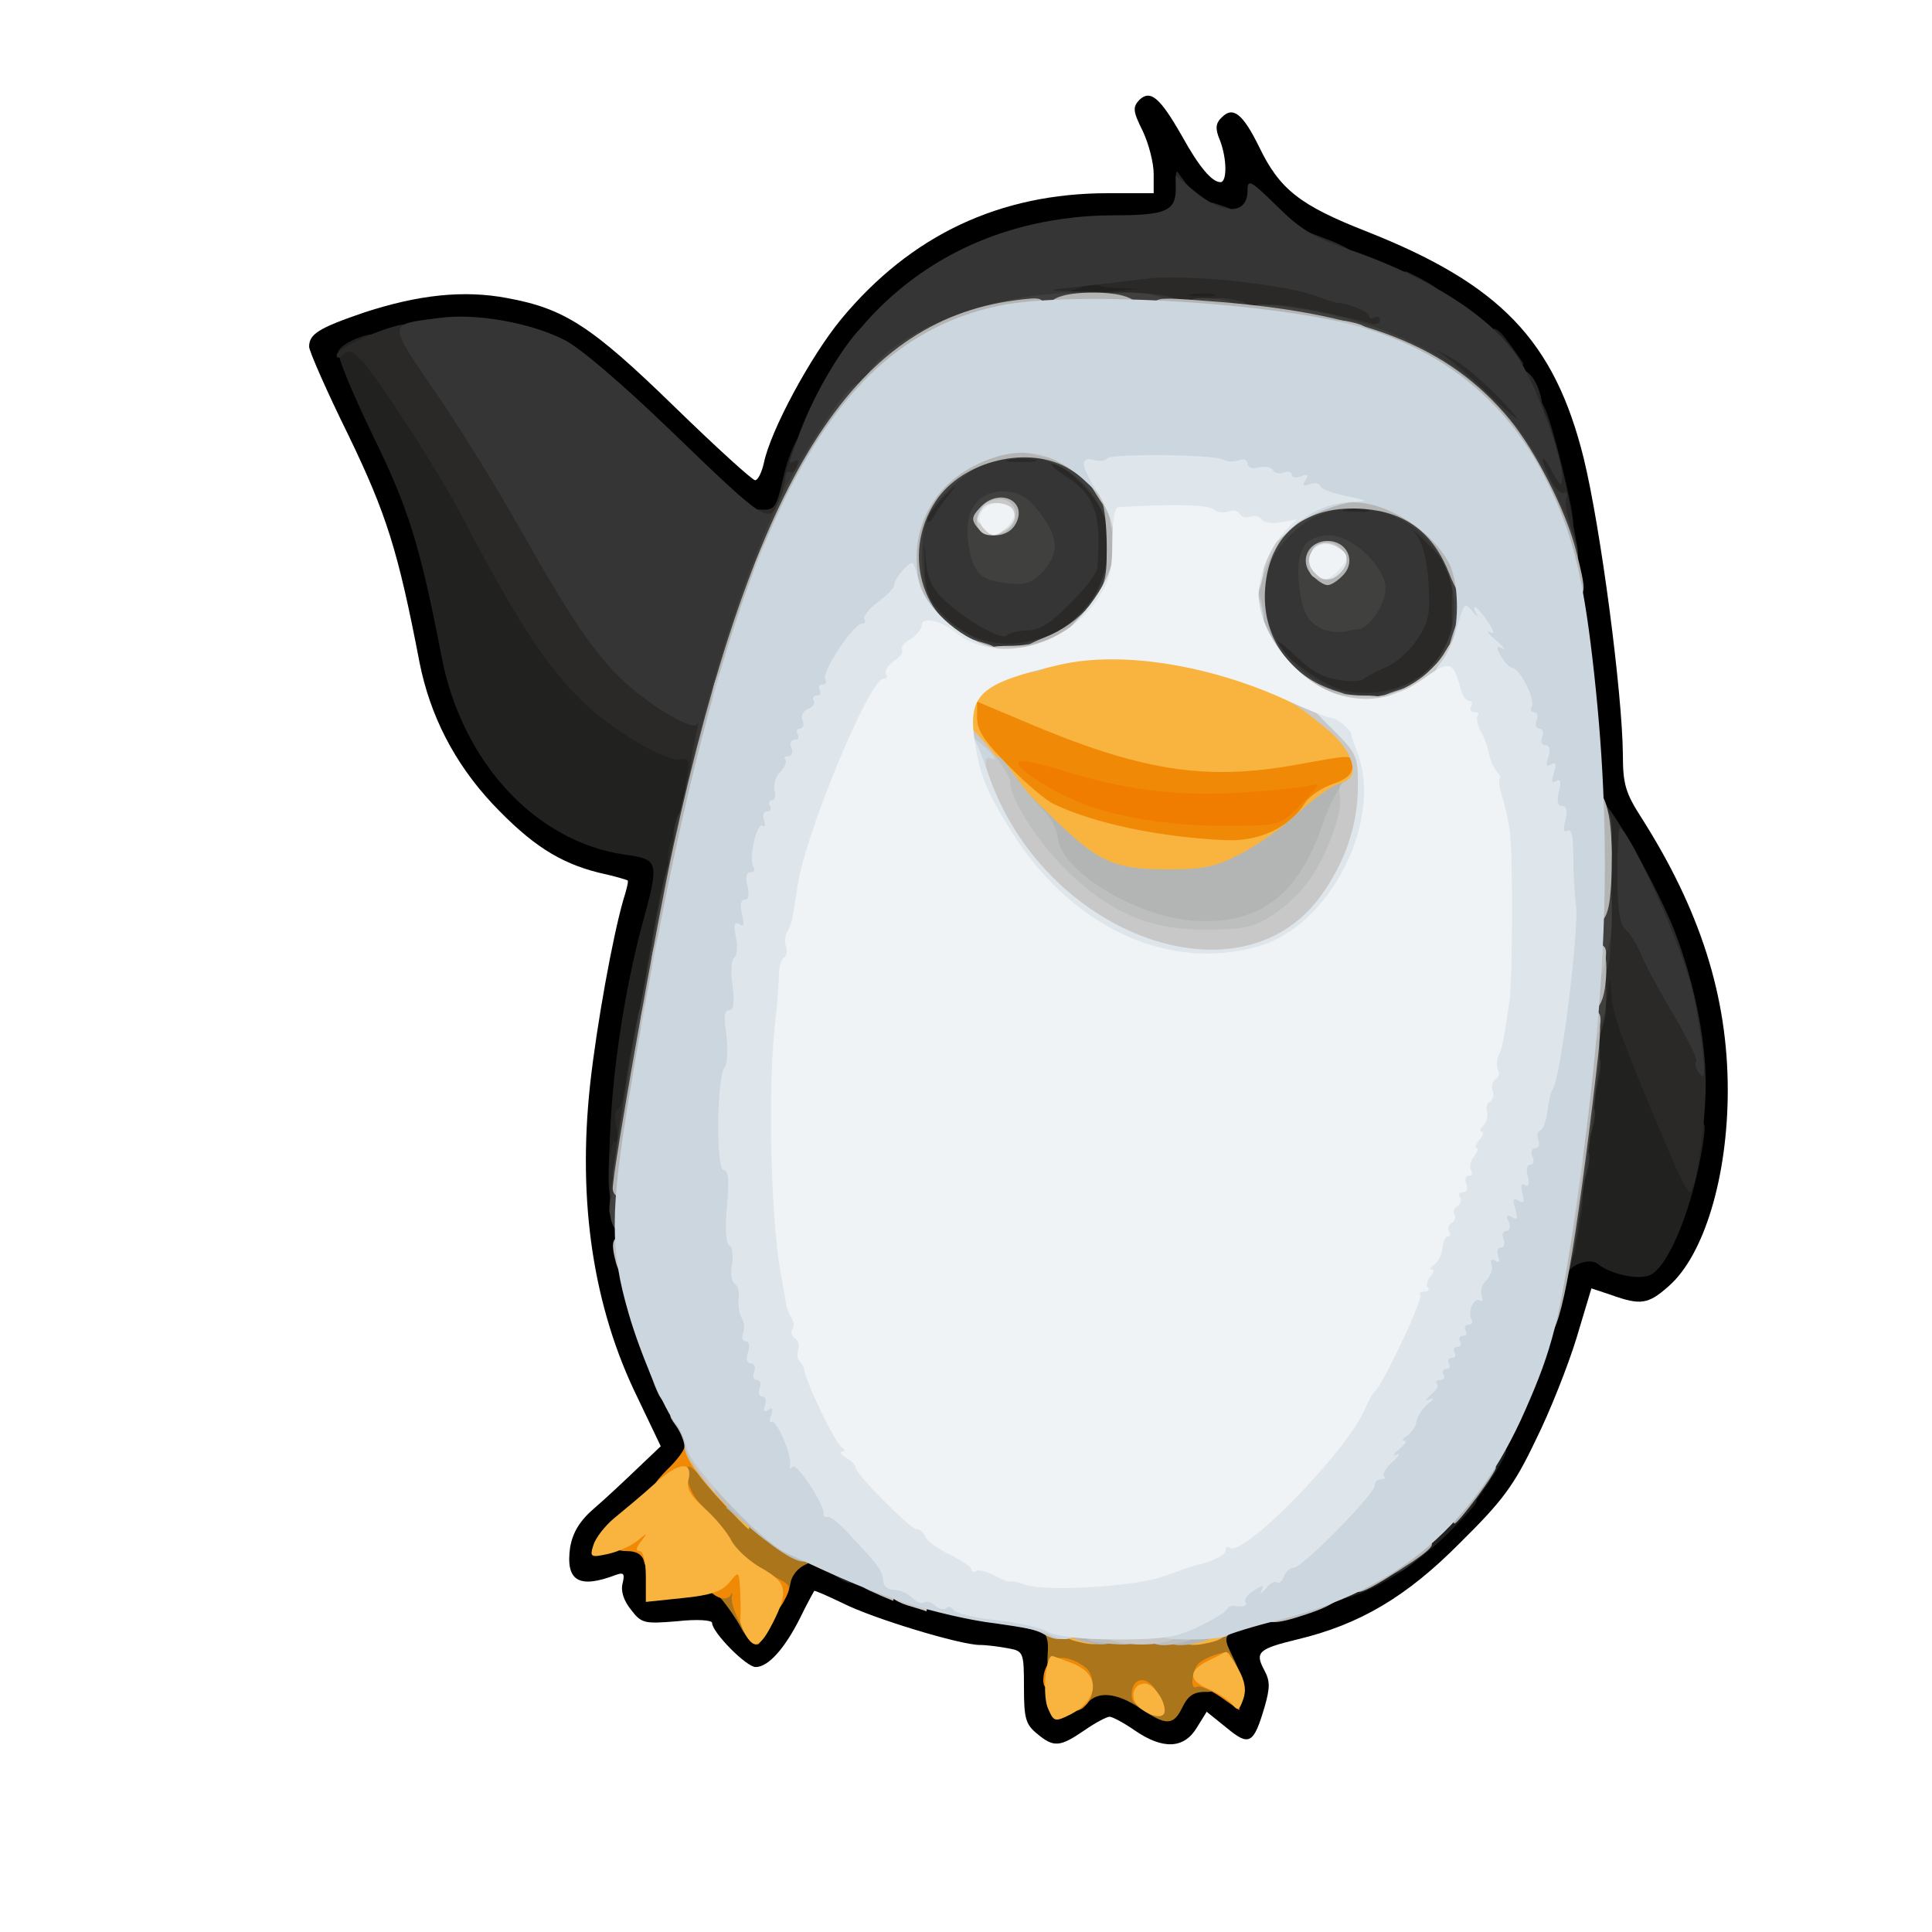 <?xml version="1.0" encoding="utf-8"?>
<!DOCTYPE svg PUBLIC "-//W3C//DTD SVG 1.0//EN" "http://www.w3.org/TR/2001/REC-SVG-20010904/DTD/svg10.dtd">
<svg version="1.0" xmlns="http://www.w3.org/2000/svg" width="32px" height="32px" viewBox="0 0 350 350" preserveAspectRatio="xMidYMid meet">
 <g fill="#000000">
  <path d="M187.9 314.1 c-2.1 -1.7 -2.4 -2.8 -2.4 -8.4 0 -6.4 -0.1 -6.6 -2.9 -7.1 -1.6 -0.3 -3.9 -0.6 -5.1 -0.6 -3.5 0 -19.4 -4.8 -24.9 -7.6 -2.7 -1.3 -5 -2.3 -5.1 -2.2 -0.1 0.2 -1.3 2.3 -2.5 4.8 -2.8 5.6 -5.8 9 -8.1 9 -1.7 0 -7.9 -6.3 -7.9 -8 0 -0.5 -2.7 -0.7 -6.3 -0.3 -6 0.5 -6.5 0.4 -8.4 -2.1 -1.3 -1.6 -1.9 -3.4 -1.5 -4.8 0.4 -1.7 0.2 -2 -1.2 -1.5 -6.8 2.6 -9.2 1.1 -8.3 -5.1 0.5 -2.6 1.7 -4.7 4.4 -7 2.1 -1.8 5.6 -5.1 7.9 -7.3 l4.1 -3.9 -4.2 -8.8 c-8 -16.3 -10.9 -35.4 -8.6 -56.7 1.2 -10.9 4.1 -26.8 6 -33.4 0.6 -1.9 1 -3.5 0.8 -3.6 -0.1 -0.1 -2.4 -0.8 -5.2 -1.4 -7.2 -1.8 -12.3 -5.1 -19.3 -12.5 -6.9 -7.4 -11.3 -16 -13.2 -25.6 -3.9 -20.3 -6 -26.9 -12.9 -41.2 -3.9 -7.9 -7.1 -15.2 -7.1 -16 0 -2.3 1.8 -3.4 10 -6.2 9.8 -3.2 18 -4.1 25.9 -2.6 10.3 1.9 15.2 5 30.2 19.6 7.6 7.4 14.2 13.4 14.7 13.4 0.5 0 1.2 -1.4 1.6 -3.2 1.2 -5.8 8.4 -19.2 14 -26 12.6 -15.2 28.7 -22.8 48.3 -22.8 l8.3 0 0 -3.5 c0 -2 -0.9 -5.5 -2 -7.8 -1.8 -3.6 -1.8 -4.3 -0.6 -5.6 2 -1.9 3.7 -0.5 7.7 6.5 3.2 5.8 5.5 8.4 7 8.4 1.2 0 1.2 -4.2 -0.1 -7.6 -0.9 -2.1 -0.8 -3.1 0.4 -4.2 2 -2 3.8 -0.5 6.7 5.4 3.7 7.7 7.4 10.6 19.4 15.3 24.3 9.6 34.1 19.8 39.4 41.1 3.1 12.7 7 42.5 7.1 53.7 0 5.4 0.5 7 3.4 11.5 10.6 16.7 15.6 32.3 15.6 49.3 0 15.7 -4.3 29.9 -10.7 35.5 -3.7 3.3 -5.1 3.5 -10.4 1.6 l-3.6 -1.2 -2.7 9 c-1.5 4.9 -4.8 13.3 -7.4 18.5 -3.9 8.2 -6 11 -13.7 18.6 -9.7 9.8 -18.2 14.8 -29.5 17.5 -7 1.7 -7.7 2.3 -6 5.5 1.1 2 1.1 3.2 0.1 6.7 -2 6.8 -2.8 7.2 -6.9 3.8 l-3.6 -2.9 -1.8 2.9 c-2.3 3.8 -6.1 4 -11.2 0.5 -2 -1.4 -4.1 -2.5 -4.6 -2.5 -0.5 0 -2.6 1.1 -4.6 2.5 -4.4 3 -5.5 3.1 -8.5 0.6z m23.9 -9.1 c0.8 -1.3 2.3 -2 4.5 -2 l3.2 0 -0.3 -5 c-0.3 -3.5 0 -5.1 1 -5.4 0.7 -0.2 4.7 -1.2 8.8 -2.1 15.7 -3.6 29.2 -12.2 36.8 -23.7 5.8 -8.6 15.2 -32 15.2 -37.8 0 -4 7.9 -5.4 12.7 -2.3 2.5 1.6 2.6 1.6 4.4 -0.5 2.7 -3.4 5.8 -12.5 7.1 -20.9 2.4 -15.3 -3 -34.5 -14.8 -53.1 -2.9 -4.4 -3.4 -6.2 -3.4 -11.1 0 -14.3 -5.4 -50.3 -9.3 -61.8 -4.9 -14.4 -13.8 -22.4 -33.7 -30.2 -6.1 -2.4 -12.1 -5.1 -13.3 -6.1 -2.5 -1.9 -15.3 -3.5 -16.2 -2 -0.4 0.6 -4.6 1 -9.4 1 -9.6 0 -21.1 2.5 -28.3 6.1 -14.9 7.4 -26.8 23 -31.9 41.4 l-1.6 6 -4.5 0.3 -4.6 0.3 -15 -14.5 c-15.9 -15.3 -21 -18.7 -30.1 -20.4 -7.3 -1.3 -23.1 2 -23.1 4.8 0 0.6 2.5 5.9 5.5 11.9 5.3 10.5 7.7 18.3 11.5 38.1 3.7 19.1 17 33.5 33 35.8 l5.5 0.7 -0.1 5.5 c0 3 -1 8.9 -2.1 13 -5.9 21.2 -7.2 45 -3.3 60.7 1.2 4.8 4.2 12.9 6.6 17.9 6.2 12.8 6.1 15.1 -1.6 22.5 -5.4 5.2 -5.8 5.8 -3.8 6.1 1.9 0.2 2.4 1 2.6 4.3 l0.3 4 6.9 -0.3 c6.6 -0.3 6.9 -0.3 8.3 2.5 l1.5 2.8 1.7 -4 c1 -2.2 2.1 -4.7 2.5 -5.5 1.3 -2.8 7.8 -2.4 14.4 0.8 8.1 4 18.5 7.1 28.7 8.5 l8.4 1.2 0 6.8 c0 6.3 0.6 8 2 5.7 1 -1.6 12.1 -1.2 13.5 0.5 1.6 2 2.3 1.9 3.8 -0.5z"/>
 </g>
 <g fill="#212120">
  <path d="M243 287.5 c0 -1.6 0.6 -2.5 1.6 -2.5 0.8 0 2.2 -0.7 3 -1.5 0.9 -0.8 3.1 -1.5 5 -1.5 2.9 0 3.4 -0.3 3.4 -2.3 0 -3.4 6.3 -8.9 9.8 -8.5 2.6 0.3 2.6 0.4 -2.8 5.9 -5.3 5.4 -11.6 9.7 -17.2 11.8 -2.6 1 -2.8 0.9 -2.8 -1.4z"/>
  <path d="M150.8 285.2 c-3.7 -2.2 -3.5 -3.2 0.7 -3.2 3.1 0 3.5 0.3 3.5 2.5 0 2.9 -0.6 3 -4.2 0.7z"/>
  <path d="M268 265.5 c0 -3.1 0.3 -3.5 2.5 -3.5 3 0 3 0.3 0.8 4.1 -2.3 3.8 -3.3 3.7 -3.3 -0.6z"/>
  <path d="M282 229.4 c0 -1.4 1.1 -10.7 2.4 -20.7 1.4 -10 2.8 -21.9 3.2 -26.4 l0.7 -8.3 3.3 0 c3.2 0 3.4 0.2 3.4 3.4 0 1.8 1.5 7.1 3.4 11.7 5.5 13.6 5.7 13.9 8.3 13.9 2.3 0 2.4 0.2 1.8 4.3 -1.7 10.9 -6 21.8 -9.4 23.6 -2 1.1 -7.3 0 -9.6 -1.9 -1.5 -1.3 -5.5 0.3 -5.5 2 0 0.6 -0.4 1 -1 1 -0.5 0 -1 -1.2 -1 -2.6z"/>
  <path d="M110.5 205.8 c0.5 -12.5 2.7 -26.4 5.7 -37.8 3.3 -12.1 3.3 -12.3 -3.2 -13.2 -16 -2.4 -29.3 -16.7 -33 -35.8 -3.9 -20.2 -6 -27 -12.6 -40.4 -3.6 -7.5 -6.4 -14.2 -6.1 -15 0.3 -0.7 1.9 -1.8 3.6 -2.4 2.5 -0.9 3.1 -0.8 3.1 0.4 0 0.7 0.4 1.4 0.8 1.4 1 0 11.9 16.4 16.2 24.5 1.8 3.3 4.9 8.9 6.8 12.5 5.8 10.8 10.2 17.3 15.1 22.3 5.7 5.9 14.3 11.6 14.9 9.9 0.2 -0.7 1.9 -1.2 3.8 -1.2 3.1 0 3.4 0.3 3.4 2.9 0 1.6 -1.4 8.8 -3 15.9 -3.5 15 -12 61.1 -12 64.7 0 1.8 -0.5 2.5 -2 2.5 -1.9 0 -2 -0.5 -1.5 -11.2z"/>
  <path d="M240.5 128.1 c-4.8 -1.2 -7.5 -3 -7.5 -5.1 0 -1.3 -0.7 -2 -2 -2 -1.6 0 -2 -0.7 -2 -3.5 0 -3.3 0.2 -3.5 3.5 -3.5 2.8 0 3.5 0.4 3.5 2 0 1.1 0.6 2 1.3 2 0.6 0 3.1 1 5.4 2.2 l4.2 2.2 5 -2.4 c2.8 -1.4 5.1 -3.1 5.1 -3.7 0 -0.7 0.5 -1.3 1 -1.3 0.6 0 1 -1.1 1 -2.5 0 -2.2 0.4 -2.5 3.5 -2.5 3.4 0 3.5 0.1 3.5 4 0 2.2 -0.4 4 -1 4 -0.5 0 -1 0.9 -1 2 0 1.1 -0.6 2 -1.3 2 -0.7 0 -1.7 1 -2.2 2.2 -1.7 3.8 -12.1 5.8 -20 3.9z"/>
  <path d="M189 113.5 c0 -3.1 0.3 -3.5 2.5 -3.5 2 0 2.5 -0.5 2.5 -2.5 0 -1.4 0.4 -2.5 0.9 -2.5 3.2 0 1.3 -15 -1.9 -15 -2.8 -0.1 -5 -2.7 -5 -5.9 0 -2.8 0.3 -3.1 3.1 -3.1 4.1 0 6.9 1.6 6.9 4 0 1.3 0.7 2 2 2 1.4 0 2.2 1.1 3.1 4.3 1.3 4.8 0.6 16 -1 16.5 -0.6 0.2 -1.1 1.2 -1.1 2.3 0 1.4 -0.7 1.9 -2.5 1.9 -2 0 -2.5 0.5 -2.5 2.5 0 2.2 -0.4 2.5 -3.5 2.5 -3.3 0 -3.5 -0.2 -3.5 -3.5z"/>
  <path d="M165.6 111.4 c-0.3 -0.9 -0.6 -2.9 -0.6 -4.5 0 -2.6 0.3 -2.9 3.4 -2.9 3.7 0 4.6 1.2 4.6 6.1 0 2.6 -0.3 2.9 -3.4 2.9 -2.2 0 -3.6 -0.6 -4 -1.6z"/>
  <path d="M258.2 105.7 c-0.7 -1.8 -1.2 -4.1 -1.2 -5 0 -1.1 -0.8 -1.7 -2.5 -1.7 -1.4 0 -2.5 -0.4 -2.5 -0.9 0 -0.6 -2 -1.3 -4.5 -1.7 -4.4 -0.6 -4.5 -0.7 -4.5 -4.2 l0 -3.5 5.8 0.7 c3.1 0.4 5.9 1.1 6 1.6 0.2 0.6 1.2 1 2.3 1 1.4 0 1.9 0.7 1.9 2.5 0 2 0.5 2.5 2.4 2.5 2.6 0 4.6 3.9 4.6 9.1 0 2.6 -0.3 2.9 -3.3 2.9 -2.8 0 -3.5 -0.5 -4.5 -3.3z"/>
  <path d="M280.6 92.3 c-0.4 -2.7 -0.9 -6.7 -1.3 -9 -0.3 -2.4 -1 -4.3 -1.4 -4.3 -0.5 0 -0.9 -1.6 -0.9 -3.5 0 -3.8 1.4 -4.6 2.8 -1.7 1.3 2.4 5.2 18.1 5.2 20.9 0 1.6 -0.6 2.3 -1.9 2.3 -1.4 0 -2 -1 -2.5 -4.7z"/>
  <path d="M141.5 88.3 c1.7 -9 5.5 -13.7 5.5 -6.8 0 1.9 -0.4 3.5 -1 3.5 -0.5 0 -1 1.6 -1 3.5 0 2.9 -0.4 3.5 -2.1 3.5 -1.9 0 -2.1 -0.4 -1.4 -3.7z"/>
  <path d="M268.7 76.3 c-0.4 -0.3 -0.7 -2.2 -0.7 -4 0 -3.3 0.1 -3.4 3.8 -3.1 3.5 0.3 3.7 0.5 4 4.1 0.3 3.6 0.2 3.7 -3.1 3.7 -1.8 0 -3.7 -0.3 -4 -0.7z"/>
  <path d="M270 62.4 c0 -3.9 0.9 -3.8 4 0.6 l2.1 3 -3 0 c-2.9 0 -3.1 -0.3 -3.1 -3.6z"/>
  <path d="M217.3 57.3 l-6.3 -0.4 0 -3.4 c0 -3.4 0.1 -3.5 3.8 -3.5 2.2 0 7.3 0.3 11.5 0.6 l7.7 0.7 0 3.3 0 3.4 -5.2 -0.2 c-2.9 -0.1 -8.1 -0.3 -11.5 -0.5z"/>
  <path d="M191 52.5 l0 -3.5 9 0 9 0 0 3.5 0 3.5 -9 0 -9 0 0 -3.5z"/>
 </g>
 <g fill="#2a2928">
  <path d="M264 271.6 c0 -3.3 0.2 -3.6 3.1 -3.6 l3 0 -2.1 3 c-3.1 4.4 -4 4.5 -4 0.6z"/>
  <path d="M282 227.3 c0 -1 0.3 -4.2 0.6 -7 0.6 -4.4 1 -5.3 2.6 -5.3 2 0 2.1 1.3 0.2 11.3 -0.6 3 -3.4 3.8 -3.4 1z"/>
  <path d="M110.4 212.1 c0 -3.2 0.5 -5.6 1 -5.3 0.5 0.3 0.6 -0.8 0.3 -2.6 -0.4 -1.8 -0.3 -3.2 0.2 -3.2 0.5 0 1.2 -2.4 1.5 -5.3 0.9 -7 2.1 -8.8 3 -4.5 0.4 1.8 -0.1 8.5 -1.1 15.1 -1.4 9.5 -2.1 11.7 -3.4 11.7 -1.4 0 -1.7 -1 -1.5 -5.9z"/>
  <path d="M302.6 209.2 c-8.6 -20.2 -10.6 -25.7 -10.7 -29 -0.2 -3.3 -0.2 -3.4 -0.6 -0.7 -0.9 7.6 -1.5 9.5 -2.8 9.5 -1 0 -1.5 -1.1 -1.5 -3.5 0 -1.9 0.3 -3.5 0.8 -3.5 0.4 0 0.7 -2.4 0.7 -5.2 0 -20.8 0.6 -31.9 1.7 -31.6 1.7 0.6 10.3 16 13.3 23.8 3.4 9 5.5 19.1 5.5 27.4 0 7.4 -1.8 19.6 -2.9 19.6 -0.3 0 -1.9 -3 -3.5 -6.8z"/>
  <path d="M286 195.5 c0 -2.8 0.4 -3.5 2 -3.5 2.1 0 2.4 1 1.4 4.8 -1 3.6 -3.4 2.7 -3.4 -1.3z"/>
  <path d="M117.4 174 c0.3 -1.7 1.1 -5.9 1.8 -9.5 1.5 -8.4 3.3 -8.6 2.4 -0.4 -0.3 3.4 -0.6 7.7 -0.6 9.5 0 2.8 -0.4 3.4 -2.1 3.4 -1.9 0 -2.1 -0.4 -1.5 -3z"/>
  <path d="M121 155.8 c0 -3 1.3 -5.8 2.6 -5.8 0.9 0 1.4 1.2 1.4 3.5 0 2.8 -0.4 3.5 -2 3.5 -1.1 0 -2 -0.6 -2 -1.2z"/>
  <path d="M124.4 140.6 c0.6 -3 0.4 -3.4 -1.1 -3 -1 0.3 -4.5 -1.1 -7.8 -3.1 -12.3 -7.4 -18.3 -15.1 -32.1 -41.5 -3.6 -7 -14.4 -23.7 -17.5 -27.3 -2 -2.1 -2.7 -2.5 -3.7 -1.5 -0.8 0.8 -1.2 0.8 -1.2 0.1 0 -1.2 8.2 -4.9 11.9 -5.5 2.1 -0.3 3.4 1.1 9.3 9.6 3.7 5.4 10.2 16 14.5 23.5 9.5 16.9 14 23.6 19 28.2 5.5 5.2 8.4 6.9 11.6 6.9 2.8 0 2.9 0.1 2.3 4.3 -1.6 12.3 -1.7 12.7 -3.8 12.7 -1.8 0 -1.9 -0.5 -1.4 -3.4z"/>
  <path d="M238.3 127.1 c-9.4 -4.4 -13.1 -11.4 -11.9 -22.5 0.7 -6.5 4.3 -12.6 7.6 -12.6 1 0 2 -0.5 2.2 -1.2 1 -2.8 20.8 -1.6 20.8 1.2 0 0.4 0.9 1 1.9 1.3 1.1 0.2 3.1 2.3 4.5 4.6 2.3 3.5 2.6 5.1 2.6 12.5 0 5.6 -0.4 8.9 -1.3 9.8 -0.7 0.7 -1.6 2.1 -2 3.1 -0.3 0.9 -1.3 1.7 -2.1 1.7 -0.8 0 -2.2 0.7 -3.1 1.6 -2.6 2.7 -14 3 -19.2 0.5z m10.9 -9.7 c4.2 -2.2 7 -7.5 6.2 -12.1 -0.8 -5 -2.1 -6.7 -6.5 -8.2 -6.3 -2 -10.6 0.1 -14.5 7.2 -2.1 4 -0.3 9.4 4.4 12.9 3.8 2.8 5.2 2.8 10.4 0.2z"/>
  <path d="M174.4 118.9 c-1.7 -0.5 -4.6 -2.6 -6.5 -4.6 -3 -3.3 -3.4 -4.5 -3.7 -10.5 -0.5 -9 0.3 -13.1 3.5 -16.9 3.8 -4.5 9.6 -6.9 17 -6.9 5.9 0 11.3 1.5 11.3 3 0 0.4 0.9 1 1.9 1.3 3.2 0.8 6.1 7.8 6.1 14.5 0 5.9 -1.5 12.2 -3 12.2 -0.4 0 -1 0.9 -1.3 2.1 -0.3 1.1 -1.5 2.3 -2.6 2.6 -1.2 0.3 -2.1 0.9 -2.1 1.3 0 2.3 -14.5 3.7 -20.6 1.9z m15.7 -11.6 c2.1 -2 4.4 -5.3 5 -7.3 1 -3.3 0.8 -4.1 -1.2 -7.3 -4.7 -7.1 -12.7 -7.2 -18.9 -0.1 -5.5 6.4 -5.1 10.6 1.8 15.6 5.2 3.8 8.4 3.6 13.3 -0.9z"/>
  <path d="M280.8 96.3 c-0.9 -2.7 -3.5 -7.7 -5.8 -11.3 -2.2 -3.6 -4.3 -7.3 -4.7 -8.2 -0.3 -1 -1 -1.8 -1.5 -1.8 -0.6 0 -2.5 -1.3 -4.4 -2.9 -4.8 -4.2 -11 -7.6 -18.3 -10.1 -6.8 -2.3 -25.2 -5.2 -31.1 -5 -4.6 0.1 -17 -2.1 -17 -3.1 0 -0.4 1.9 -1 4.3 -1.2 l4.2 -0.4 -4.2 -0.1 c-3.5 -0.2 -4.3 -0.6 -4.3 -2.1 0 -2.2 4 -3.1 14.5 -3.1 14.8 0 37.9 4.4 40.5 7.8 0.3 0.4 3.4 2.1 7 3.8 7.4 3.6 12.8 7.7 14 10.8 0.9 2.1 0.9 2.1 0.9 -0.1 0.2 -4.3 3.6 -1.5 4.4 3.4 0.1 1 0.5 2.3 0.9 2.8 0.7 1.2 3.4 11.6 4.2 16 0.2 1.7 0.8 4.5 1.1 6.3 0.6 2.7 0.5 3.2 -1.1 3.2 -1.4 0 -2.4 -1.4 -3.6 -4.7z m-61 -43 c-1 -0.2 -2.8 -0.2 -4 0 -1.3 0.2 -0.5 0.4 1.7 0.4 2.2 0.1 3.2 -0.1 2.3 -0.4z"/>
  <path d="M135 95.6 c0 -3.1 0.3 -3.5 2.7 -3.3 2.3 0.2 2.8 -0.3 3.6 -3.3 0.5 -1.9 2 -6.5 3.4 -10.2 3.3 -9.2 12.3 -22.9 12.3 -18.9 0 0.6 0.7 1.1 1.5 1.1 0.8 0 1.5 -0.7 1.5 -1.5 0 -0.8 0.7 -1.5 1.5 -1.5 0.8 0 1.5 -0.4 1.5 -0.8 0 -1.1 4.6 -3.2 7 -3.2 1.1 0 2 -0.4 2 -1 0 -0.5 1.6 -1 3.5 -1 3.3 0 3.5 0.2 3.5 3.5 0 3.1 -0.3 3.5 -2.5 3.5 -1.4 0 -2.5 0.4 -2.5 0.9 0 0.5 -1.6 1.5 -3.5 2.2 -1.9 0.7 -3.5 1.7 -3.5 2.1 0 0.4 -0.8 0.8 -1.8 0.8 -0.9 0 -2.2 1 -2.7 2.3 -0.6 1.2 -2 2.3 -3.2 2.5 -1.5 0.2 -2.3 1 -2.3 2.3 0 1.2 -0.7 1.9 -2 1.9 -1.5 0 -2 0.7 -2 2.5 0 1.4 -0.4 2.5 -1 2.5 -0.5 0 -1 0.7 -1 1.5 0 0.8 -0.3 1.5 -0.7 1.5 -0.5 0 -1.9 2.5 -3.3 5.5 -1.4 3 -2.8 5.5 -3.1 5.5 -0.4 0 -0.9 1.4 -1.2 3 -0.6 2.7 -1.1 3 -4.2 3 -3.3 0 -3.5 -0.2 -3.5 -3.4z"/>
  <path d="M180 53.8 c0 -3.4 0.1 -3.5 4.6 -4.2 7.9 -1 12.4 -0.8 12.4 0.8 0 0.8 -0.8 1.7 -1.7 1.9 -1.7 0.4 -1.7 0.5 0 0.6 2.7 0.2 2.1 3.1 -0.7 3.1 -1.2 0 -5.1 0.3 -8.5 0.6 l-6.1 0.7 0 -3.5z"/>
  <path d="M254 51.4 c0 -1.4 0.3 -2.4 0.8 -2.2 7.3 3.5 8 4.8 2.7 4.8 -3.1 0 -3.5 -0.3 -3.5 -2.6z"/>
  <path d="M239 47 c0 -0.5 -1.1 -1 -2.5 -1 -2 0 -2.5 -0.5 -2.5 -2.6 0 -1.4 0.3 -2.4 0.8 -2.2 0.4 0.2 3.1 1.2 6 2.3 6 2.3 6.9 4.5 1.7 4.5 -1.9 0 -3.5 -0.4 -3.5 -1z"/>
  <path d="M218 38.6 c0 -2.3 0.2 -2.4 3.5 -1.3 1.9 0.6 3.5 1.6 3.5 2.4 0 0.8 -1.3 1.3 -3.5 1.3 -3 0 -3.5 -0.3 -3.5 -2.4z"/>
  <path d="M213 32.8 c0 -1.2 0.1 -1.9 0.3 -1.7 0.1 0.2 0.9 1.2 1.6 2.2 1.2 1.4 1.1 1.7 -0.3 1.7 -1 0 -1.6 -0.8 -1.6 -2.2z"/>
 </g>
 <g fill="#353535">
  <path d="M252 282.5 c0 -2.2 0.4 -2.5 3.8 -2.5 l3.7 0.1 -2.8 2.4 c-3.6 3.2 -4.7 3.1 -4.7 0z"/>
  <path d="M110.4 219.6 c-0.4 -1.1 3.2 -26.4 5.2 -35.8 0.7 -3.4 3.4 -3.8 3.4 -0.5 0 1.2 -1.1 8.7 -2.5 16.7 -1.4 8 -2.5 16 -2.5 17.8 0 3.3 -2.5 4.6 -3.6 1.8z"/>
  <path d="M284 211.5 c0 -2.8 0.4 -3.5 2 -3.5 2.1 0 2.4 1 1.4 4.8 -1 3.6 -3.4 2.7 -3.4 -1.3z"/>
  <path d="M285 203.5 c0 -2.8 0.4 -3.5 2 -3.5 2.1 0 2.4 1 1.4 4.8 -1 3.6 -3.4 2.7 -3.4 -1.3z"/>
  <path d="M286 194.5 c0 -2.8 0.4 -3.5 2 -3.5 2.1 0 2.4 1 1.4 4.8 -1 3.6 -3.4 2.7 -3.4 -1.3z"/>
  <path d="M307.5 193.9 c-0.4 -0.6 -0.5 -1.3 -0.2 -1.6 0.3 -0.3 -1.5 -3.9 -3.9 -8.1 -2.5 -4.2 -5.2 -9.1 -5.9 -10.9 -0.8 -1.9 -2.1 -4.1 -3 -4.9 -1.1 -1.1 -1.5 -3.7 -1.5 -10 0 -4.6 0.2 -8.4 0.4 -8.4 1.6 0 10.9 20.4 13 28.7 1.5 5.8 2.8 16.3 2.1 16.3 -0.2 0 -0.7 -0.5 -1 -1.1z"/>
  <path d="M287 184.5 c0 -2.8 0.4 -3.5 2 -3.5 2.1 0 2.4 1 1.4 4.8 -1 3.6 -3.4 2.7 -3.4 -1.3z"/>
  <path d="M288 172.5 c0 -2.5 0.5 -4.5 1 -4.5 0.6 0 1 -4 1 -10 0 -6 0.4 -10 1 -10 1.1 0 1.4 22.9 0.4 26.8 -1.1 4.1 -3.4 2.6 -3.4 -2.3z"/>
  <path d="M118.5 168.3 c1.9 -10.6 2.7 -13.3 4.1 -13.3 1.7 0 1.8 2.3 0.2 10.6 -0.9 5.3 -1.5 6.4 -3.1 6.4 -1.7 0 -1.8 -0.5 -1.2 -3.7z"/>
  <path d="M122 151.8 c0 -3 1.3 -5.8 2.6 -5.8 0.9 0 1.4 1.2 1.4 3.5 0 2.8 -0.4 3.5 -2 3.5 -1.1 0 -2 -0.6 -2 -1.2z"/>
  <path d="M125.4 136.4 c0.4 -1.9 0.8 -4.1 1 -4.7 0.1 -0.7 0.1 -0.9 -0.1 -0.5 -0.7 1.3 -8.2 -3.1 -13 -7.5 -5.5 -5.1 -9.6 -11.1 -19.6 -28.8 -4.2 -7.4 -11 -18.4 -15.2 -24.4 -8.3 -12.2 -8.3 -11.7 1.1 -12.9 6.5 -0.9 16.4 0.8 22.7 4 2.9 1.5 10.6 8.1 19.2 16.4 17.3 16.7 17.8 17 19.6 12.9 0.7 -1.7 1.2 -3.7 1.2 -4.5 0 -0.7 0.4 -1.1 0.8 -0.9 0.4 0.3 1 -0.2 1.3 -1.1 0.3 -0.8 0.2 -1.2 -0.4 -0.9 -1.4 0.8 -1.3 0.7 1.4 -6.2 9.4 -24.1 30.4 -38.3 56.6 -38.3 9.2 0 11 -0.8 11 -4.8 l0 -2.4 3.1 2.6 c5.4 4.6 9.9 4.6 9.9 0.1 0 -2.1 0.5 -1.9 5.3 2.8 4.1 4.1 6.7 5.7 12.2 7.6 14.6 4.9 25.9 11.9 31.2 19.4 3.2 4.5 8.3 18.1 8.3 22.1 -0.1 1.9 -0.2 1.8 -1.6 -0.6 -2.1 -4 -2.7 -3.5 -0.7 0.7 0.9 1.9 2.1 3.1 2.6 2.8 0.5 -0.3 0.7 0 0.5 0.8 -0.3 0.8 -0.1 2.4 0.3 3.7 0.7 1.9 0.5 2.2 -1.6 2.2 -1.9 0 -2.5 -0.5 -2.5 -2 0 -2.6 -2.7 -8 -4 -8 -0.6 0 -1 -0.9 -1 -2 0 -1.1 -0.9 -2.5 -2 -3.2 -1.1 -0.7 -2 -1.8 -2 -2.3 0 -1.4 -6.2 -7.5 -7.6 -7.5 -0.5 0 -1.4 -0.8 -2.1 -1.9 -0.6 -1 -2.5 -2.1 -4.1 -2.4 -1.6 -0.3 -3.6 -1.2 -4.4 -2 -0.7 -0.8 -3 -1.7 -5.1 -2.1 -2.3 -0.4 -3.7 -1.2 -3.7 -2.2 0 -0.8 -0.5 -1.2 -1 -0.9 -0.6 0.4 -4 0.3 -7.5 0 -5.5 -0.6 -6.5 -1 -6.5 -2.7 0 -1.7 0.5 -1.9 4.8 -1.3 4.3 0.6 10.1 1.9 14.5 3.1 0.9 0.3 1.7 0 1.7 -0.6 0 -0.6 -0.4 -0.8 -1 -0.5 -0.5 0.3 -1 0.2 -1 -0.3 0 -0.8 -4.5 -2.5 -5.7 -2.3 -0.2 0 -2.1 -0.6 -4.2 -1.4 -6.2 -2.1 -23.6 -3.9 -30.5 -3 -3.4 0.4 -9 1.1 -12.6 1.5 -6.2 0.6 -6 0.7 4 0.9 11.9 0.1 15 0.7 15 2.7 0 1 -1.3 1.4 -4 1.4 -2.6 0 -4 -0.4 -4 -1.3 0 -1 -1.6 -1.2 -6.2 -1 -3.5 0.3 -7.2 0.8 -8.3 1.3 -1.1 0.5 -3.8 1.1 -6 1.4 -5.6 0.8 -15.9 4.3 -16.3 5.5 -0.2 0.6 -0.8 1.1 -1.3 1.1 -2.3 0 -15.9 13.7 -15.9 16 0 0.6 -0.4 1 -1 1 -0.5 0 -1 0.5 -1 1 0 0.6 -0.9 2 -2 3.2 -1.1 1.2 -2 3 -2 4 0 1.1 -0.7 1.8 -1.9 1.8 -1.4 0 -1.9 1 -2.4 4.8 -0.3 2.6 -1.9 8.1 -3.5 12.2 -1.6 4.1 -4.4 13 -6.3 19.7 -2.8 10.1 -3.7 12.3 -5.3 12.3 -1.6 0 -1.7 -0.5 -1.2 -3.6z m145.3 -65.2 c-2.6 -2.6 -6.2 -5.6 -8 -6.5 -3.1 -1.7 -3.1 -1.7 -0.7 0 1.4 1 4.8 3.9 7.5 6.5 6.5 6.2 7.3 6.2 1.2 0z"/>
  <path d="M238.3 127.9 c-1.8 -0.5 -3.3 -1.6 -3.3 -2.4 0 -0.8 -0.9 -1.5 -2 -1.5 -1.3 0 -2.4 -1 -3.1 -2.7 -0.6 -1.5 -1.5 -3.1 -2.2 -3.5 -1.6 -1 -2.3 -15.6 -0.8 -17.1 0.6 -0.6 1.1 -1.7 1.1 -2.3 0 -1.7 5.8 -7.4 8.6 -8.4 5.1 -2 21.4 -0.5 21.4 2 0 0.4 0.9 1 2 1.3 1.6 0.4 2 1.4 2 4.6 l0 4.1 -3.7 -3.8 c-2 -2 -2.8 -2.7 -1.8 -1.4 1.2 1.5 2 4.4 2.3 8.8 0.3 5.7 0.1 7 -2.1 10.3 -1.4 2.1 -4 4.4 -5.9 5.1 -1.8 0.8 -3.5 1.7 -3.8 2 -0.3 0.4 -2.2 0.5 -4.3 0.2 -2.7 -0.3 -5.1 -1.6 -7.8 -4.2 -2.1 -2 -3.9 -3.4 -3.9 -3 0 1.8 8.3 8 12 9 6.9 1.8 15.1 -1.1 18 -6.5 1.9 -3.5 3 -3.1 3 1 0 2.4 -0.5 3.5 -1.5 3.5 -0.8 0 -1.5 0.7 -1.5 1.5 0 1 -1.1 1.5 -3.5 1.5 -2.4 0 -3.5 0.5 -3.5 1.5 0 1.2 -1.3 1.5 -6.2 1.4 -3.5 0 -7.8 -0.5 -9.5 -1z m7.6 -19.1 l2.1 -2.1 -3 -2.9 c-4.1 -3.9 -6 -3.7 -6 0.7 0 6.1 3.4 8.2 6.9 4.3z m1.9 -16.5 c-1 -0.2 -2.8 -0.2 -4 0 -1.3 0.2 -0.5 0.4 1.7 0.4 2.2 0.1 3.2 -0.1 2.3 -0.4z"/>
  <path d="M176 118.5 c0 -1.4 -1.5 -2 -6.5 -2.7 -1.3 -0.2 -2.1 -1.2 -2.3 -3.1 -0.2 -1.5 -0.9 -2.7 -1.7 -2.7 -1.6 0 -1.8 -16.8 -0.1 -18.7 0.6 -0.7 2.5 -3 4.1 -5.2 1.7 -2.2 4.4 -4.4 6 -5 3.7 -1.2 17.5 -1.3 17.5 -0.1 0 0.5 1.6 1.4 3.5 2.1 2 0.8 3.5 2 3.5 2.9 0 0.9 0.6 2.2 1.3 2.9 0.8 0.8 1.2 4.1 1.1 9.7 l-0.2 8.5 -4.6 4.5 c-2.5 2.5 -4.6 5.2 -4.6 5.9 0 1.5 -4.5 2.5 -11.6 2.5 -4.1 0 -5.4 -0.4 -5.4 -1.5z m15.8 -4.2 c6.7 -3.2 10.7 -13.1 8.3 -20.6 -1.2 -3.6 -7.1 -9.7 -9.4 -9.7 -0.7 0 0.2 0.8 1.8 1.9 5.8 3.5 7.1 7 6.3 16.9 0 0.9 -2.2 3.9 -4.9 6.5 -3.5 3.6 -5.5 4.9 -7.9 4.9 -1.7 0.1 -3.3 0.5 -3.6 0.9 -0.6 1.1 -7.8 -2.9 -11.3 -6.4 -2.3 -2.1 -3.1 -4 -3.4 -7.5 -0.3 -3.6 -0.4 -3.3 -0.2 1.1 0.1 5 0.5 6.1 3.5 9.2 5.5 5.7 12.7 6.6 20.8 2.8z m-5.9 -13.7 c2.4 -2.8 -2.8 -9 -5.9 -7.1 -1.4 0.9 -1.3 5.8 0.2 7.3 1.6 1.6 4.3 1.5 5.7 -0.2z m-13.5 -11.6 c1.1 -1.4 0.6 -1.1 -1.1 0.7 -1.8 1.8 -3.3 3.8 -3.3 4.5 0 0.7 0.6 0.4 1.2 -0.7 0.6 -1.1 2 -3.1 3.2 -4.5z m14.9 -5.7 c-1.3 -0.2 -3.3 -0.2 -4.5 0 -1.3 0.2 -0.3 0.4 2.2 0.4 2.5 0 3.5 -0.2 2.3 -0.4z"/>
  <path d="M263 110 c0 -4.3 0.3 -5 2 -5 1.7 0 2 0.7 2 5 0 4.3 -0.3 5 -2 5 -1.7 0 -2 -0.7 -2 -5z"/>
  <path d="M219 56 c0 -2.1 1.6 -2.5 5.8 -1.4 3.9 1.1 2.7 3.4 -1.8 3.4 -3.3 0 -4 -0.3 -4 -2z"/>
 </g>
 <g fill="#40403e">
  <path d="M281 231.1 c0 -1.1 0.9 -7.9 2 -15.2 1.1 -7.2 2.2 -16.5 2.6 -20.6 0.6 -6.2 1 -7.3 2.5 -7.3 2.3 0 2.3 -0.5 -0.1 18.7 -2.7 20.9 -3.8 26.3 -5.6 26.3 -0.8 0 -1.4 -0.9 -1.4 -1.9z"/>
  <path d="M110.7 221 c-0.7 -2.8 0.3 -6 1.9 -6 1 0 1.4 1.3 1.4 4 0 4.3 -2.3 5.7 -3.3 2z"/>
  <path d="M111 212.8 c0 -0.7 1.6 -10.3 3.4 -21.4 8.4 -48.5 17.5 -82.3 27.7 -102.6 3.6 -7.1 9.9 -16.7 12.3 -18.7 1.4 -1.2 1.6 -0.9 1.6 2.3 0 2.3 -0.5 3.9 -1.5 4.2 -0.8 0.4 -1.5 1.2 -1.5 2 0 0.8 -0.4 1.4 -1 1.4 -0.5 0 -1 0.7 -1 1.5 0 0.8 -0.4 1.5 -0.9 1.5 -0.5 0 -1.2 1.1 -1.5 2.4 -0.3 1.4 -1.2 3.1 -1.9 3.8 -0.6 0.7 -1.7 2.5 -2.2 3.9 -5.2 13.4 -9 22.5 -9.7 22.7 -0.4 0.2 -0.8 1.5 -0.8 2.8 0 1.4 -1.1 6.4 -2.5 11.2 -3.9 13.5 -9.9 41.7 -13.6 64 -2.9 17.4 -3.6 20.2 -5.1 20.2 -1 0 -1.8 -0.6 -1.8 -1.2z"/>
  <path d="M287 182 c0 -4.3 0.3 -5 2 -5 1.5 0 2 0.7 2 2.8 0 4.2 -1.1 7.2 -2.6 7.2 -1 0 -1.4 -1.4 -1.4 -5z"/>
  <path d="M288 167.5 c0 -5.8 0.2 -6.5 2 -6.5 1.7 0 2 0.7 2 4.3 0 5.6 -0.9 8.7 -2.6 8.7 -1.1 0 -1.4 -1.6 -1.4 -6.5z"/>
  <path d="M290 150.5 c0 -1.9 0.5 -3.5 1 -3.5 0.6 0 1 1.6 1 3.5 0 1.9 -0.4 3.5 -1 3.5 -0.5 0 -1 -1.6 -1 -3.5z"/>
  <path d="M240 127.5 c0 -1.1 -1.1 -1.5 -3.6 -1.5 -2.7 0 -3.7 -0.5 -4.1 -2 -0.3 -1.1 -1.2 -2 -1.9 -2 -0.9 0 -1.4 -1.1 -1.4 -3 0 -2 -0.5 -3 -1.5 -3 -1 0 -1.5 -1.1 -1.5 -3.5 0 -4.8 2.4 -4.5 3.9 0.5 1.6 5.3 7.4 10.8 12.8 12.2 5.3 1.3 5.9 3.8 0.8 3.8 -2.4 0 -3.5 -0.5 -3.5 -1.5z"/>
  <path d="M248 127.7 c0 -0.8 1.9 -1.9 4.2 -2.6 5.3 -1.6 9.3 -5.7 10.7 -10.9 2.1 -7.6 -2.1 -16.7 -9.2 -20.1 -2.4 -1.2 -4.9 -2.1 -5.5 -2.1 -0.7 0 -1.2 -0.7 -1.2 -1.6 0 -1.4 0.8 -1.6 4.7 -1.1 2.6 0.3 4.9 1 5.1 1.6 0.2 0.6 1 1.1 1.8 1.1 0.8 0 1.4 0.7 1.4 1.5 0 0.8 0.7 1.5 1.5 1.5 2.6 0 5.5 7.8 5.5 14.6 0 8.3 -1.5 12.4 -4.6 12.4 -1.9 0 -2.4 0.5 -2.4 2.4 0 1.8 -0.8 2.7 -3.1 3.5 -4.4 1.5 -8.9 1.4 -8.9 -0.2z"/>
  <path d="M173.8 119.3 c-1 -0.2 -1.8 -0.9 -1.8 -1.4 0 -0.5 -0.7 -0.9 -1.5 -0.9 -0.8 0 -1.5 -0.7 -1.5 -1.5 0 -0.8 -0.7 -1.5 -1.5 -1.5 -1 0 -1.5 -1.1 -1.5 -3.5 0 -2.4 -0.5 -3.5 -1.5 -3.5 -1.1 0 -1.5 -1.2 -1.5 -5.2 0 -6 1.6 -12.8 3 -12.8 0.6 0 1 -0.6 1 -1.3 0 -2.2 3.4 -4.7 6.3 -4.7 1.7 0 2.7 -0.5 2.7 -1.5 0 -1 1.1 -1.5 3.5 -1.5 4.5 0 4.8 2.6 0.4 3.5 -3.6 0.8 -9.4 5.7 -11.5 9.6 -2.1 4.2 -1.8 12.5 0.6 16.5 1.9 3 8.9 7.4 11.8 7.4 0.7 0 1.2 0.7 1.2 1.5 0 1.5 -4.1 1.9 -8.2 0.8z"/>
  <path d="M183 118.6 c0 -0.8 1.9 -1.8 4.5 -2.5 5.5 -1.4 11 -6.6 12.6 -12.1 1.8 -5.9 4.3 -5.4 3.6 0.7 -0.3 2.6 -1 4.9 -1.6 5.1 -0.6 0.2 -1.1 1 -1.1 1.8 0 0.8 -0.9 1.4 -2 1.4 -1.3 0 -2 0.7 -2 2 0 1.6 -0.7 2 -3.5 2 -2.4 0 -3.5 0.5 -3.5 1.5 0 1 -1.1 1.5 -3.5 1.5 -2.3 0 -3.5 -0.5 -3.5 -1.4z"/>
  <path d="M240.6 114.3 c-3.4 -0.9 -4.8 -3.2 -5.3 -8.7 -0.5 -6.1 1.1 -8.6 5.6 -8.6 4.1 0 10.1 5.7 10.1 9.6 0 2.9 -3.1 7.4 -5 7.4 -0.4 0 -1.4 0.2 -2.2 0.4 -0.7 0.2 -2.2 0.1 -3.2 -0.1z"/>
  <path d="M226.3 102.4 c0.2 -2.6 0.9 -4.9 1.4 -5.3 0.5 -0.3 1.2 -1.4 1.6 -2.4 0.4 -0.9 1.5 -2 2.4 -2.4 1 -0.4 2.1 -1.1 2.4 -1.6 0.4 -0.5 2.7 -1.2 5.3 -1.4 6 -0.7 6.5 1.8 0.7 3.6 -4.6 1.3 -9.6 6.6 -10.6 11 -0.4 1.8 -1.3 3.1 -2.2 3.1 -1.3 0 -1.5 -0.9 -1 -4.6z"/>
  <path d="M180.3 105.3 c-3.1 -0.6 -4.4 -2.6 -5 -7.7 -0.5 -5.3 2 -8.6 6.5 -8.6 3.2 0.1 5 1.4 7.7 5.5 2.3 3.6 2.1 6.2 -0.8 9.3 -2 2.1 -3.7 2.4 -8.4 1.5z"/>
  <path d="M281.4 98 c-0.4 -2.2 -1 -4 -1.3 -4 -1.1 0 -4.1 -6.8 -4.1 -9 0 -1.1 -0.7 -2 -1.5 -2 -0.8 0 -1.5 -0.8 -1.5 -1.9 0 -1 -0.9 -2.1 -2.1 -2.4 -1.1 -0.3 -2.3 -1.5 -2.6 -2.6 -0.3 -1.2 -1.1 -2.1 -1.9 -2.1 -0.7 0 -1.9 -0.8 -2.6 -1.7 -0.7 -1 -2.5 -2.4 -4 -3.2 -1.6 -0.8 -2.8 -2 -2.8 -2.8 0 -0.7 -0.9 -1.3 -2 -1.3 -1.1 0 -5.3 -1.1 -9.3 -2.5 -4.1 -1.3 -9.9 -2.7 -13 -3.1 -4.8 -0.6 -5.7 -1 -5.7 -2.6 0 -1.8 0.5 -1.9 5.3 -1.3 23.7 3 39.4 13.1 48.5 31.6 2.3 4.6 4.4 9.9 4.8 11.7 0.6 2.8 0.4 3.2 -1.5 3.2 -1.7 0 -2.2 -0.8 -2.7 -4z"/>
  <path d="M200.2 94.1 c-1.4 -4.6 -5.2 -8.6 -9.8 -10.3 -4.3 -1.5 -4.5 -3.8 -0.3 -3.8 7.2 0 13.9 6.9 13.9 14.4 0 4.9 -2.4 4.7 -3.8 -0.3z"/>
  <path d="M158.5 66 c5.6 -6.2 18 -11.3 30.3 -12.6 6.8 -0.6 7.2 -0.5 7.2 1.3 0 1.8 -0.9 2.1 -6.9 2.6 -6.6 0.5 -20.2 5 -20.9 6.9 -0.2 0.4 -1 0.8 -1.7 0.8 -0.7 0 -1.5 0.7 -1.9 1.5 -0.3 1 -1.9 1.5 -4.2 1.5 -3.6 0 -3.7 0 -1.9 -2z"/>
  <path d="M215 56 c0 -1.5 0.7 -2 2.8 -2 4.2 0 7.2 1.1 7.2 2.6 0 1 -1.4 1.4 -5 1.4 -4.3 0 -5 -0.3 -5 -2z"/>
  <path d="M200 55 c0 -1.6 0.7 -2 3.8 -2 5.2 0 8.2 1 8.2 2.6 0 1 -1.6 1.4 -6 1.4 -5.3 0 -6 -0.2 -6 -2z"/>
 </g>
 <g fill="#ab751c">
  <path d="M206.6 309.5 c-4.3 -2.9 -7.8 -3.2 -9.7 -0.9 -1.2 1.5 -1.4 1.4 -1.9 -0.7 -0.3 -1.3 -1.7 -2.9 -3 -3.6 -2 -1 -2.4 -1.8 -2.2 -4.7 0.2 -2.4 -0.2 -3.7 -1.3 -4.3 -1 -0.6 5.3 -0.9 17.3 -0.9 14.2 0.1 18.5 0.4 17.4 1.2 -1.4 1 -1.4 1.5 0.1 4.5 1.6 3.3 1.5 3.4 -0.3 3.7 -1.1 0.2 -2 0.9 -2 1.6 0 0.6 -1.2 1.2 -2.7 1.1 -2 0 -3.1 0.7 -4.1 2.8 -1.6 3.3 -2.9 3.4 -7.6 0.2z"/>
  <path d="M134.2 294.8 c-0.9 -1.7 -2.5 -3.9 -3.4 -5 -2 -2 -2.4 -4.8 -0.8 -4.8 1.7 0 -1.5 -5.2 -5.4 -8.9 -2.7 -2.6 -3.6 -4.3 -3.6 -6.8 0 -3.4 2.8 -7.3 5.3 -7.3 0.7 0 3.4 2.4 5.9 5.3 2.5 2.8 7 7 10.1 9.2 3.1 2.2 5.6 4.5 5.7 5 0 0.6 -1 1.5 -2.2 2 -1.3 0.6 -2.4 2 -2.6 3.3 -0.4 2.9 -2.4 3.7 -5.3 2.2 -2 -1.1 -2.1 -1 -1.4 0.6 0.4 1.1 1 3.4 1.3 5.2 0.6 4.2 -1.3 4.2 -3.6 0z"/>
 </g>
 <g fill="#f07c00">
  <path d="M206.7 151.9 c-3.7 -0.5 -9.3 -1.8 -12.4 -2.9 -5.8 -2 -13.3 -6.6 -13.3 -8.1 0 -0.5 -0.5 -0.9 -1.1 -0.9 -2.2 0 -5.9 -5.1 -5.9 -8.1 0 -2.6 0.3 -2.9 3.5 -2.9 2.3 0 4.2 0.8 5.7 2.3 2.7 2.7 16.8 7.3 27.5 8.9 7 1 9.3 0.9 30.1 -1.9 l4.2 -0.6 0 3.7 c0 2.3 -0.5 3.6 -1.3 3.6 -0.7 0 -3.1 1.8 -5.2 4 l-3.9 4 -10.6 -0.1 c-5.8 -0.1 -13.5 -0.5 -17.3 -1z"/>
 </g>
 <g fill="#f08906">
  <path d="M194 307.6 c0 -1.9 -0.4 -2.2 -2.5 -1.8 -1.9 0.3 -2.5 0 -2.5 -1.4 0.1 -4.4 3.7 -5.4 7.8 -2.2 1.5 1.3 1.6 5 0 6.6 -1.8 1.8 -2.8 1.4 -2.8 -1.2z"/>
  <path d="M221.1 307.4 c-1.9 -1.3 -3.8 -2.1 -4.3 -1.8 -1.3 0.8 -0.9 -3.3 0.5 -4.4 0.6 -0.5 2.2 -1.3 3.5 -1.6 1.9 -0.6 2.2 -0.4 2.2 1.7 0 1.4 0.5 2.7 1.1 2.9 0.6 0.2 0.9 1.5 0.7 3 l-0.3 2.6 -3.4 -2.4z"/>
  <path d="M205 307.1 c0 -2.7 1.9 -3.6 3.7 -1.8 1.8 1.8 0.9 3.7 -1.8 3.7 -1.2 0 -1.9 -0.7 -1.9 -1.9z"/>
  <path d="M133.7 293.3 c-0.8 -1.6 -1.3 -3.4 -1.1 -4.1 0.1 -0.7 0 -0.8 -0.2 -0.3 -0.9 1.7 -4.4 -0.1 -4.4 -2.3 0 -2.8 1.8 -4.6 4.5 -4.6 3.5 0 4.3 1.3 5.1 7.8 0.6 5.3 0.4 6.2 -0.9 6.2 -0.9 0 -2.3 -1.2 -3 -2.7z"/>
  <path d="M139 288.5 c0 -3.3 0.2 -3.5 2 -2.5 2.3 1.2 2.4 1.5 1 4.1 -1.6 3 -3 2.2 -3 -1.6z"/>
  <path d="M116.7 283 c-0.3 -1.4 -1.4 -2 -3.1 -2 -1.8 0 -2.6 -0.5 -2.6 -1.8 0 -2.7 2 -4.2 5.7 -4.2 3.3 0 3.3 0 3.3 5 0 3.6 -0.4 5 -1.4 5 -0.7 0 -1.6 -0.9 -1.9 -2z"/>
  <path d="M121 272.1 c0 -1.1 -0.8 -2.1 -1.7 -2.3 -1.3 -0.2 -1 -0.9 1.5 -3.5 1.8 -1.7 3.2 -3.6 3.2 -4.2 0 -0.6 0.6 -1.1 1.4 -1.1 0.8 0 1.5 1.4 1.8 3.5 0.3 3.1 0.2 3.3 -1.2 2 -1.4 -1.3 -1.6 -1.1 -1.5 1 0.1 1.4 1 3.4 2 4.5 1.8 2 1.8 2 -1.8 2 -3 0 -3.7 -0.4 -3.7 -1.9z"/>
  <path d="M219 155.3 c-19.4 -1.1 -33.1 -5.6 -37.8 -12.2 -1.5 -2.1 -3.6 -4.2 -4.7 -4.7 -1.7 -0.8 -2 -2 -2.3 -7.6 l-0.3 -6.8 3 0 c1.6 0 6.7 1.6 11.3 3.6 20.6 8.8 29.6 10.4 43.3 8 5 -0.9 10.7 -1.6 12.8 -1.6 l3.7 0 0 5 0 5 -4.5 1.2 c-3.1 0.8 -4.5 1.8 -4.7 3.1 -0.2 1.1 -1.2 2.5 -2.2 3.1 -1.1 0.6 -2.9 1.9 -4 2.9 -1.1 0.9 -3.3 1.6 -5 1.5 -1.7 -0.1 -5.6 -0.3 -8.6 -0.5z m16.8 -9.7 c3.6 -3.7 3.6 -3.8 1.1 -3.2 -1.5 0.3 -7.1 0.9 -12.5 1.2 -11.3 0.7 -20.7 -0.5 -31.9 -4 -4.1 -1.3 -7.7 -2 -8 -1.6 -0.7 1.2 6.6 5.8 12.8 8 7.1 2.5 16.9 3.8 27 3.6 7.7 -0.1 7.8 -0.2 11.5 -4z"/>
 </g>
 <g fill="#f9b440">
  <desc>cursor-land.com</desc><path d="M189.9 309.6 c-1.1 -2.2 -0.5 -9.6 0.7 -9.6 0.2 0 2 0.7 3.9 1.4 4.9 2.1 4.6 6.5 -0.6 9.2 -2.8 1.4 -3 1.3 -4 -1z"/>
  <path d="M206.6 309.5 c-2.1 -1.6 -1.5 -4.5 0.8 -4.5 1.5 0 3.6 2.9 3.6 4.9 0 1.5 -2.1 1.3 -4.4 -0.4z"/>
  <path d="M223.2 308.7 c-0.7 -0.8 -2.6 -2 -4.2 -2.7 -3.7 -1.5 -3.8 -3.3 -0.2 -5.1 1.5 -0.7 2.9 -1.5 3.2 -1.6 0.3 -0.2 1.3 1.2 2.3 3 1.3 2.3 1.5 4 0.9 5.6 -0.7 2 -1 2.1 -2 0.8z"/>
  <path d="M135 296 c-0.6 -1 -1 -2.3 -0.9 -2.7 0.1 -0.4 0.1 -2.6 0 -4.8 -0.2 -4 -0.2 -4 -2 -1.8 -1.3 1.6 -3.4 2.3 -8.4 2.8 l-6.7 0.7 0 -4.6 c0 -2.7 -0.5 -4.6 -1.1 -4.6 -0.8 0 -0.7 -0.6 0.2 -1.7 1.3 -1.7 1.2 -1.7 -0.6 -0.2 -1.1 0.9 -3.5 2 -5.3 2.4 -3.2 0.7 -3.4 0.6 -2.7 -1.6 0.4 -1.3 2.1 -3.5 3.8 -4.9 1.7 -1.4 5.1 -4.2 7.4 -6.3 4.3 -3.9 6.9 -4.1 6 -0.5 -0.4 1.4 0.5 2.9 2.9 5 1.9 1.7 4.1 4.3 4.9 5.9 0.8 1.5 3.3 3.8 5.5 5 4.6 2.6 4.9 4.2 2 9.9 -2.3 4.5 -3.4 4.9 -5 2z"/>
  <path d="M194.8 297.3 c-3.3 -0.8 -2 -3.3 1.7 -3.3 2.8 0 3.5 0.4 3.5 2 0 2 -1.4 2.3 -5.2 1.3z"/>
  <path d="M214 296 c0 -1.7 0.7 -2 4 -2 4.5 0 5.7 2.3 1.8 3.4 -4.2 1.1 -5.8 0.7 -5.8 -1.4z"/>
  <path d="M129.6 270.8 c-5.9 -6.6 -7 -9.8 -3.6 -9.8 1.5 0 2 0.7 2 2.5 0 1.8 0.5 2.5 2 2.5 1.5 0 2 0.7 2 2.9 0 1.7 0.4 3.3 1 3.6 1.1 0.7 3.3 4.5 2.6 4.5 -0.2 0 -2.9 -2.8 -6 -6.2z"/>
  <path d="M200.9 160.1 c-1.4 -0.5 -3.6 -1.4 -5 -2.1 -2.8 -1.4 -13.9 -12 -13.9 -13.3 0 -0.4 -1.1 -1.8 -2.5 -3.1 -1.4 -1.3 -2.5 -3.1 -2.5 -4 0 -0.9 -0.8 -1.6 -2 -1.6 -1.8 0 -2 -0.7 -2 -5.5 0 -7.7 2 -9.5 13.9 -12.5 7.8 -1.9 10.8 -2.2 18.5 -1.7 17.2 1.2 32.3 6.6 39.6 14.2 3.1 3.2 3.2 3.6 2.6 8.9 -0.5 3.6 -1.2 5.6 -2 5.6 -0.7 0 -2.5 0.9 -3.9 2 -1.4 1.1 -3.2 2 -4 2 -0.9 0 -1.7 1 -1.9 2.2 -0.2 1.5 -2.3 3.2 -6.8 5.7 -6 3.3 -7.2 3.6 -16 3.8 -5.2 0.1 -10.7 -0.1 -12.1 -0.6z m35.5 -14.6 c0.8 -1.3 3.1 -2.8 5.1 -3.5 2.4 -0.8 3.5 -1.8 3.5 -3.1 0 -2.3 0.6 -2.3 -10.5 -0.3 -16.4 2.9 -28.1 1 -49.2 -8 l-8.3 -3.5 0 2.9 c0 2.3 1.3 4.3 5.8 8.8 3.1 3.2 6.8 6.3 8.2 6.9 7.3 3.5 19.3 6 31 6.5 6 0.3 11.5 -2.2 14.4 -6.7z"/>
 </g>
 <g fill="#b3b5b5">
  <path d="M195.8 297.3 c-3.6 -0.9 -2 -3.3 2.2 -3.3 3.3 0 4 0.3 4 2 0 2 -2 2.4 -6.2 1.3z"/>
  <path d="M211 296 c0 -1.7 0.7 -2 4.5 -2 4.9 0 6.4 2.3 2.3 3.4 -4.5 1.2 -6.8 0.7 -6.8 -1.4z"/>
  <path d="M245 286.5 c0 -1.6 0.6 -2.5 1.5 -2.5 0.8 0 1.5 -0.4 1.5 -1 0 -0.5 1.1 -1.2 2.5 -1.6 1.4 -0.3 2.5 -1 2.5 -1.5 0 -0.5 1.6 -0.9 3.6 -0.9 4.4 0 3.8 1.1 -3 5.4 -7.5 4.8 -8.6 5 -8.6 2.1z"/>
  <path d="M135 276 l-3.5 -2.9 3.8 -0.1 c3.5 0 3.7 0.2 3.7 3 0 1.7 -0.1 3 -0.3 3 -0.1 0 -1.8 -1.3 -3.7 -3z"/>
  <path d="M263 272.5 c0 -2.4 0.5 -3.5 1.5 -3.5 0.8 0 1.5 -0.9 1.5 -2 0 -1.5 0.7 -2 2.5 -2 1.4 0 2.5 0.4 2.5 0.9 0 0.9 -6.8 10.1 -7.5 10.1 -0.3 0 -0.5 -1.6 -0.5 -3.5z"/>
  <path d="M279.3 237.8 c0.3 -2.4 1.7 -11.7 3 -20.8 1.4 -9.1 2.9 -20.2 3.2 -24.7 0.7 -7.2 1 -8.3 2.6 -8.3 2.3 0 2.3 0.2 0.4 16 -3.7 30.3 -6 42 -8.2 42 -1.3 0 -1.4 -0.9 -1 -4.2z"/>
  <path d="M111 215.3 c0 -3.3 8 -48.3 11 -62 14.7 -66.8 32.4 -95 61.9 -98.9 4.7 -0.6 5.1 -0.5 5.1 1.3 0 1.6 -0.9 2.1 -4.6 2.7 -4.6 0.6 -16.6 5.4 -17.2 6.8 -0.2 0.4 -1.2 0.8 -2.3 0.8 -1 0 -1.9 0.6 -1.9 1.3 0 1.6 -6.2 7.7 -7.8 7.7 -0.7 0 -1.2 0.9 -1.2 2 0 1.1 -0.4 2 -1 2 -0.5 0 -1 0.7 -1 1.5 0 0.8 -0.4 1.5 -0.9 1.5 -0.5 0 -1.2 1.1 -1.5 2.5 -0.4 1.4 -1.3 2.5 -2.1 2.5 -0.9 0 -1.5 1 -1.5 2.5 0 1.6 -0.6 2.5 -1.5 2.5 -1 0 -1.5 1 -1.5 3.4 0 1.9 -0.7 4.1 -1.5 5 -0.8 0.8 -1.5 2.1 -1.5 2.8 0 0.8 -1.6 6.1 -3.5 11.9 -6.7 19.7 -14.8 55.6 -19.6 87.2 -2 12.6 -2.6 14.7 -4.1 14.7 -1 0 -1.8 -0.7 -1.8 -1.7z"/>
  <path d="M287 177.5 c0 -4.8 0.2 -5.5 2 -5.5 1.6 0 2 0.7 2 3.3 0 4.7 -1 7.7 -2.6 7.7 -1 0 -1.4 -1.5 -1.4 -5.5z"/>
  <path d="M207 169.1 c-4.2 -1.3 -10.3 -4.8 -14.3 -8.3 -3 -2.6 -4 -4.2 -4.4 -7.5 -0.4 -3.3 -1 -4.3 -2.4 -4.3 -1.5 0 -1.9 -0.8 -1.9 -3.7 l0 -3.7 6.3 6.1 c8.6 8.5 11.5 9.8 21.2 9.8 6.8 0 8.8 -0.5 13.4 -2.9 2.9 -1.5 7.5 -4.7 10 -7.1 2.6 -2.4 5.9 -4.9 7.4 -5.4 3.4 -1.3 3.5 0.1 0.7 9.1 -4.3 13.9 -11 18.9 -25.1 18.7 -4.6 0 -9.5 -0.4 -10.9 -0.8z"/>
  <path d="M288 155 c0 -6.6 0.3 -12 0.6 -12 2.1 0 3.3 4.2 3.4 11.5 0 9.3 -0.7 12.5 -2.6 12.5 -1.1 0 -1.4 -2.4 -1.4 -12z"/>
  <path d="M236.8 127.8 c-2.2 -0.7 -2.8 -1.6 -2.8 -3.9 0 -2.5 -0.4 -2.9 -2.9 -2.9 -2.3 0 -3.1 -0.7 -4.2 -3.2 -1.8 -4.2 -1.9 -18 -0.1 -18.5 0.6 -0.3 1.2 -1.3 1.2 -2.4 0 -1.2 0.7 -1.9 2 -1.9 1.3 0 2 -0.7 2 -2 0 -1.3 0.7 -2 1.9 -2 1.1 0 2.1 -0.6 2.4 -1.2 0.2 -0.9 3 -1.3 9.2 -1.3 6.2 0 9 0.4 9.3 1.3 0.2 0.6 1.2 1.2 2.3 1.2 1.4 0 1.9 0.7 1.9 3 0 2.6 0.3 3 2.9 3 2.4 0 3.1 0.6 4 3.1 1.5 4.3 1.4 8.9 -0.1 8.9 -0.7 0 -2.2 -2.3 -3.3 -5.2 -2.9 -7.3 -7.8 -11 -15.4 -11.6 -10.5 -0.8 -17.1 4.4 -17.9 14.3 -0.7 8.8 4.4 16.1 12.9 18.7 4.8 1.4 5.2 3.8 0.7 3.7 -1.8 0 -4.5 -0.5 -6 -1.1z"/>
  <path d="M249 127.7 c0 -0.8 1.6 -1.8 3.5 -2.4 3.3 -1.1 3.5 -1 3.5 1.3 0 2.1 -0.5 2.4 -3.5 2.4 -2.2 0 -3.5 -0.5 -3.5 -1.3z"/>
  <path d="M174 119 c0 -0.5 -0.9 -1 -2 -1 -1.5 0 -2 -0.7 -2 -2.5 0 -2 -0.5 -2.5 -2.4 -2.5 -1.9 0 -2.7 -0.8 -3.6 -3.6 -1.5 -4.5 -0.9 -18.6 0.8 -19.2 0.7 -0.2 1.2 -1 1.2 -1.8 0 -0.8 1 -1.4 2.5 -1.4 2 0 2.5 -0.5 2.5 -2.4 0 -4.6 12.7 -7.2 22.3 -4.5 3.2 0.9 3.7 1.4 3.7 3.9 l0 3 -3.2 -2 c-7.3 -4.5 -19.4 -1.6 -24.3 5.8 -6.5 9.9 -2.1 23 8.8 25.7 4 1 3.4 3.5 -0.8 3.5 -1.9 0 -3.5 -0.4 -3.5 -1z"/>
  <path d="M184 118.8 c0 -0.7 2.3 -2.2 5.2 -3.3 3.3 -1.3 6.2 -3.4 8.2 -5.8 2.8 -3.5 3.1 -4.6 3.1 -10.5 0 -3.7 -0.4 -7.5 -0.9 -8.4 -0.7 -1.5 -0.4 -1.8 1.7 -1.8 2.3 0 2.7 0.5 3.3 4.6 0.8 5.6 0 13.7 -1.5 14.2 -0.6 0.2 -1.1 1.2 -1.1 2.3 0 1.4 -0.7 1.9 -3 1.9 -2.6 0 -3 0.3 -3 2.9 0 2.4 -0.6 3.1 -3.1 4 -4.3 1.5 -8.9 1.4 -8.9 -0.1z"/>
  <path d="M263.3 114.5 c0.6 -1.9 1.6 -3.5 2.4 -3.5 0.8 0 1.3 1.3 1.3 3.5 0 3 -0.3 3.5 -2.4 3.5 -2.3 0 -2.4 -0.2 -1.3 -3.5z"/>
  <path d="M282.5 104.3 c-0.3 -2.1 -1.5 -5.8 -2.6 -8.2 -1 -2.4 -1.9 -5.4 -1.9 -6.7 0 -1.5 -0.6 -2.4 -1.5 -2.4 -0.8 0 -1.7 -1.1 -2.1 -2.4 -0.3 -1.4 -1.2 -2.7 -2 -3 -0.8 -0.3 -1.4 -1.6 -1.4 -3 0 -1.8 -0.6 -2.5 -2.2 -2.8 -1.5 -0.2 -2.4 -1.1 -2.6 -2.5 -0.3 -1.7 -1 -2.3 -2.8 -2.3 -1.3 0 -2.4 -0.4 -2.4 -1 0 -0.5 -0.7 -1 -1.5 -1 -0.8 0 -1.5 -0.4 -1.5 -1 0 -0.5 -0.6 -1 -1.4 -1 -0.8 0 -2.1 -0.6 -2.8 -1.3 -2.8 -2.6 -20.1 -6.3 -34.6 -7.3 -9.2 -0.6 -10.2 -0.9 -10.2 -2.6 0 -1.9 0.5 -2 9.3 -1.3 28.5 2 44 8 55.2 21.5 4.6 5.6 10.1 16.3 12 23.7 1.9 7.4 1.9 8.3 -0.4 8.3 -1.4 0 -2.1 -1 -2.6 -3.7z"/>
  <path d="M237.6 104.1 c-2.3 -2.5 -0.6 -6.1 2.9 -6.1 3.5 0 5.2 3.6 2.9 6.1 -0.9 1 -2.2 1.9 -2.9 1.9 -0.7 0 -2 -0.9 -2.9 -1.9z"/>
  <path d="M177 95.5 c-1 -1.3 -1 -1.9 0.5 -3.5 3.4 -3.8 8.8 -1.3 6.5 2.9 -1.3 2.5 -5.2 2.8 -7 0.6z"/>
  <path d="M190 55.6 c0 -1.6 3 -2.6 8 -2.6 5 0 8 1 8 2.6 0 1.1 -1.9 1.4 -8 1.4 -6.1 0 -8 -0.3 -8 -1.4z"/>
 </g>
 <g fill="#bdbebe">
  <path d="M197.8 297.3 c-1 -0.2 -1.8 -1.1 -1.8 -1.9 0 -1 1.3 -1.4 5 -1.4 4.3 0 5 0.3 5 2 0 1.6 -0.6 2 -3.2 1.9 -1.8 -0.1 -4.1 -0.3 -5 -0.6z"/>
  <path d="M208 296 c0 -1.7 0.7 -2 4.5 -2 4.9 0 6.4 2.3 2.3 3.4 -4.5 1.2 -6.8 0.7 -6.8 -1.4z"/>
  <path d="M229 292 c0 -1.6 0.7 -2 3.5 -2 1.9 0 3.5 -0.4 3.5 -1 0 -0.5 1.6 -1 3.6 -1 5 0 3.9 2.1 -2.2 4.2 -6.7 2.3 -8.4 2.2 -8.4 -0.2z"/>
  <path d="M158.3 288.5 c-4.3 -1.8 -4.2 -3.5 0.2 -3.5 3.1 0 3.5 0.3 3.5 2.5 0 1.4 -0.1 2.5 -0.2 2.5 -0.2 -0.1 -1.8 -0.7 -3.5 -1.5z"/>
  <path d="M137.4 278 c-6.8 -5.5 -13.4 -13.4 -13.4 -15.9 0 -0.9 -0.7 -2.7 -1.6 -3.9 -1.5 -2.1 -1.4 -2.2 1.5 -2.2 2.8 0 3.1 0.3 3.1 3 0 1.7 0.5 3 1 3 0.6 0 1 1.1 1 2.5 0 1.7 0.6 2.5 1.7 2.5 2.5 0 7.3 5 7.3 7.7 0 1.9 0.5 2.3 3 2.3 1.7 0 3 0.5 3 1 0 0.6 0.7 1 1.5 1 0.8 0 1.5 0.9 1.5 2 0 3.3 -3.1 2.3 -9.6 -3z"/>
  <path d="M119.6 253.1 c-0.3 -0.4 -1 -2 -1.5 -3.5 -1 -2.4 -0.8 -2.6 1.4 -2.6 2.2 0 2.5 0.4 2.5 3.5 0 3.3 -1.2 4.6 -2.4 2.6z"/>
  <path d="M111.6 228.8 c-1 -3.8 -0.7 -4.8 1.4 -4.8 1.6 0 2 0.7 2 3.5 0 4 -2.4 4.9 -3.4 1.3z"/>
  <path d="M281 228.4 c0 -0.9 0.5 -5.7 1.2 -10.5 1 -7.5 1.4 -8.9 3 -8.9 2.1 0 2.1 -0.4 0.8 8 -1.9 12.3 -2.1 13 -3.5 13 -0.8 0 -1.5 -0.7 -1.5 -1.6z"/>
  <path d="M286 186.5 c0 -2.8 0.4 -3.5 2 -3.5 2.1 0 2.4 1 1.4 4.8 -1 3.6 -3.4 2.7 -3.4 -1.3z"/>
  <path d="M116 185.8 c0 -3 1.3 -5.8 2.6 -5.8 0.9 0 1.4 1.2 1.4 3.5 0 2.8 -0.4 3.5 -2 3.5 -1.1 0 -2 -0.6 -2 -1.2z"/>
  <path d="M287 174.5 c0 -2.8 0.4 -3.5 2 -3.5 2.1 0 2.4 1 1.4 4.8 -1 3.6 -3.4 2.7 -3.4 -1.3z"/>
  <path d="M118 174.8 c0 -3 1.3 -5.8 2.6 -5.8 0.9 0 1.4 1.2 1.4 3.5 0 2.8 -0.4 3.5 -2 3.5 -1.1 0 -2 -0.6 -2 -1.2z"/>
  <path d="M203.9 169.7 c-6.7 -2.8 -10.1 -5.2 -15 -10.4 -6.3 -6.6 -8.9 -11.7 -8.9 -17.3 0 -2.7 0.3 -5 0.8 -5 0.4 0 1.8 1.7 3.2 3.7 1.4 2 3.6 4.7 4.9 5.9 1.3 1.2 2.5 3.5 2.7 5.1 0.6 6.1 14 14.3 24.6 15.1 11.8 0.8 19 -4.5 23.4 -17.5 1.2 -3.6 3.1 -7.1 4.3 -7.9 2.1 -1.5 2.1 -1.4 2.1 3.4 0 9.4 -5.2 19.4 -12.5 24 -3.4 2.2 -5.4 2.6 -14 2.9 -8.8 0.3 -10.7 0.1 -15.6 -2z"/>
  <path d="M240.8 129.3 c-2.2 -0.3 -2.8 -1 -2.8 -2.8 0 -2.2 0.3 -2.4 2.6 -1.5 1.4 0.6 4.3 1 6.5 1 3.2 0 3.9 0.3 3.9 2 0 1.7 -0.6 2 -3.7 1.9 -2.1 -0.1 -5 -0.4 -6.5 -0.6z"/>
  <path d="M129 126.8 c0 -3 1.3 -5.8 2.6 -5.8 0.9 0 1.4 1.2 1.4 3.5 0 2.8 -0.4 3.5 -2 3.5 -1.1 0 -2 -0.6 -2 -1.2z"/>
  <path d="M259 121.5 c1.9 -1.9 3.5 -3.5 3.7 -3.5 0.2 0 0.3 1.6 0.3 3.5 0 3.4 -0.1 3.5 -3.7 3.5 l-3.7 0 3.4 -3.5z"/>
  <path d="M179 119 c0 -1.7 0.7 -2 3.9 -2 2.2 0 5.1 -0.4 6.5 -1 2.3 -0.8 2.6 -0.7 2.6 1.4 0 2 -0.6 2.4 -4.6 3 -7.4 1 -8.4 0.8 -8.4 -1.4z"/>
  <path d="M225 109.5 c0 -4 2.4 -4.9 3.4 -1.2 1 3.7 0.7 4.7 -1.4 4.7 -1.6 0 -2 -0.7 -2 -3.5z"/>
  <path d="M163 105.5 c0 -2.2 0.5 -3.5 1.3 -3.5 0.8 0 1.8 1.6 2.4 3.5 1.1 3.3 1 3.5 -1.3 3.5 -2.1 0 -2.4 -0.5 -2.4 -3.5z"/>
  <path d="M263.3 104.5 c-1.1 -3.3 -1 -3.5 1.3 -3.5 2.1 0 2.4 0.5 2.4 3.5 0 2.2 -0.5 3.5 -1.3 3.5 -0.8 0 -1.8 -1.6 -2.4 -3.5z"/>
  <path d="M237.7 104.3 c-0.4 -0.3 -0.7 -1.5 -0.7 -2.5 0 -2.9 4.4 -2 4.8 1 0.3 1.6 -0.2 2.2 -1.6 2.2 -1 0 -2.2 -0.3 -2.5 -0.7z"/>
  <path d="M137.3 100.8 c1.9 -4.6 3.7 -4.8 3.7 -0.4 0 3.2 -0.3 3.6 -2.5 3.6 -2.4 0 -2.5 -0.1 -1.2 -3.2z"/>
  <path d="M165 91.5 c0 -3.2 0.2 -3.5 3 -3.5 l3 0 -2.2 3.5 c-2.9 4.4 -3.8 4.4 -3.8 0z"/>
  <path d="M179.2 92.3 c0.2 -1 1.2 -1.8 2.3 -1.8 1.1 0 2.1 0.8 2.3 1.8 0.3 1.3 -0.3 1.7 -2.3 1.7 -2 0 -2.6 -0.4 -2.3 -1.7z"/>
  <path d="M199.2 90.5 l-2.2 -3.5 3 0 c2.8 0 3 0.3 3 3.5 0 4.4 -0.9 4.4 -3.8 0z"/>
  <path d="M186.8 82.3 c-3.3 -0.8 -2 -3.3 1.7 -3.3 2.8 0 3.5 0.4 3.5 2 0 2 -1.4 2.3 -5.2 1.3z"/>
  <path d="M241 60 c0 -2.1 1 -2.4 4.8 -1.4 3.6 1 2.7 3.4 -1.3 3.4 -2.8 0 -3.5 -0.4 -3.5 -2z"/>
 </g>
 <g fill="#c7c8c7">
  <path d="M201.8 297.3 c-1 -0.2 -1.8 -1.1 -1.8 -1.9 0 -1.1 1.6 -1.4 7 -1.4 5.3 0 7 0.3 7 1.4 0 2.2 -7 3.3 -12.2 1.9z"/>
  <path d="M189 296 c-0.8 -0.5 -3.2 -1.2 -5.2 -1.5 -5 -0.8 -5.2 -3.5 -0.3 -3.5 1.9 0 3.5 0.5 3.5 1 0 0.6 1.6 1 3.5 1 2.8 0 3.5 0.4 3.5 2 0 2.1 -2.3 2.6 -5 1z"/>
  <path d="M164.3 290.8 c-4.5 -1.5 -4.3 -3.8 0.2 -3.8 3.1 0 3.5 0.3 3.5 2.5 0 1.4 -0.1 2.5 -0.2 2.4 -0.2 -0.1 -1.8 -0.6 -3.5 -1.1z"/>
  <path d="M126.8 266.9 c-3.3 -4.3 -3.6 -6.9 -0.8 -6.9 1.1 0 2 0.6 2 1.4 0 0.8 0.5 1.6 1.1 1.8 0.6 0.2 0.9 1.9 0.7 3.8 l-0.3 3.5 -2.7 -3.6z"/>
  <path d="M204.5 172.9 c-12.4 -4.3 -24.7 -17.2 -28.5 -29.9 -1.8 -6.2 -2.6 -12 -1.6 -12 1.6 0 8.6 8.7 8.6 10.7 0 3.3 5.7 11.9 11.4 17.1 7.5 6.9 14.5 9.7 24.1 9.6 6.8 0 8.6 -0.4 12 -2.6 2.2 -1.4 5.3 -4.3 6.8 -6.5 3.3 -4.7 6.1 -12.7 5.4 -15.3 -0.3 -1.1 0.1 -2.1 0.9 -2.4 2.7 -1 1.5 -5.3 -2.5 -8.9 -2.2 -1.9 -4.9 -4 -6 -4.7 -4.2 -2.2 -2.4 -3.3 4.2 -2.5 3.4 0.5 7.7 0.8 9.6 0.7 4.9 -0.3 10.5 -3.9 13 -8.3 2.8 -4.8 4.1 -5 4.1 -0.4 0 1.9 -0.4 3.5 -1 3.5 -0.5 0 -1 0.5 -1 1.1 0 1.4 -2.5 3.9 -3.9 3.9 -0.6 0 -1.1 0.5 -1.1 1 0 0.6 -1.3 1 -3 1 -1.6 0 -3 0.5 -3 1 0 0.6 -1.6 1 -3.6 1 -3.4 0 -3.5 0.1 -2 2.2 2.2 3.1 2.1 17.1 0 23.5 -2.6 7.6 -8 14.2 -13.8 16.9 -6.8 3.2 -20.2 3.3 -29.1 0.3z"/>
  <path d="M181.3 121.3 c-2.4 -0.3 -3.3 -0.9 -3.3 -2.3 0 -1.6 0.7 -1.9 3.8 -1.9 5.8 0.1 9.2 0.9 9.2 2.4 0 1.2 -3.4 2.6 -5.5 2.3 -0.5 -0.1 -2.5 -0.3 -4.2 -0.5z"/>
  <path d="M225 106.3 c0 -1.6 0.5 -4.5 1.1 -6.5 0.9 -3.3 1.4 -3.8 3.9 -3.8 l2.9 0 -1.8 3.3 c-1.1 1.7 -2.2 4.7 -2.6 6.5 -0.8 4 -3.5 4.4 -3.5 0.5z"/>
  <path d="M238 100.5 c0 -2.1 2.7 -3 4.5 -1.5 2.3 1.9 1.8 3 -1.5 3 -2 0 -3 -0.5 -3 -1.5z"/>
  <path d="M201.6 96.8 c-1 -3.8 -0.7 -4.8 1.4 -4.8 1.6 0 2 0.7 2 3.5 0 4 -2.4 4.9 -3.4 1.3z"/>
  <path d="M177.7 96.3 c-1.4 -1.3 -0.7 -4.3 1.2 -5.3 3.9 -2 6.9 1.8 3.9 4.8 -1.3 1.3 -4.1 1.6 -5.1 0.5z"/>
 </g>
 <g fill="#ccd6df">
  <path d="M189.9 296 c-0.8 -0.5 -5.1 -1.3 -9.5 -1.9 -4.5 -0.5 -11.6 -2.2 -16 -3.6 -7.1 -2.4 -11.2 -4.1 -22.2 -9.3 -4.4 -2.1 -17 -15.4 -17.8 -18.9 -0.4 -1.6 -1.2 -3.5 -1.9 -4.3 -2 -2.3 -6.5 -12.7 -8.6 -20 -3.4 -11.6 -3.4 -18.5 0.1 -39.5 16.5 -99.2 33.7 -136 66.9 -143.1 13.2 -2.8 50.3 -0.6 65.8 3.9 15.4 4.5 26.7 13.9 33.6 28 4.5 9.2 6.4 16.7 8.2 32.1 3.7 31.8 2.9 58.9 -3.1 100.1 -2.8 19.3 -4.1 24.7 -9.1 36 -9 20.5 -22.9 32.5 -44.3 37.9 -4.9 1.2 -9.3 2.6 -9.7 2.9 -0.3 0.4 -3.3 0.7 -6.5 0.7 -5.1 0 -5.8 -0.2 -5.8 -2 0 -1.1 0.7 -2 1.5 -2 0.8 0 1.5 -0.7 1.5 -1.5 0 -1 1 -1.5 3 -1.5 1.7 0 3 -0.4 3 -1 0 -0.5 0.5 -1 1 -1 0.6 0 2.1 -0.9 3.3 -2 1.2 -1.2 3.2 -2.3 4.4 -2.6 1.3 -0.4 2.3 -1 2.3 -1.5 0 -0.5 0.6 -0.9 1.3 -0.9 1.4 0 11.7 -10.2 11.7 -11.6 0 -0.5 0.8 -1.7 1.8 -2.6 2.6 -2.5 4.2 -4.6 4.2 -5.6 0 -0.4 0.8 -1.7 1.8 -2.8 3.3 -3.5 16 -30.7 20.3 -43.4 2.4 -6.9 4.6 -12.6 5.1 -12.8 0.4 -0.2 0.8 -1.8 0.8 -3.6 0 -1.8 0.4 -3.6 1 -4.2 1.7 -1.7 5.2 -28.6 4.1 -31.2 -0.6 -1.3 -1.1 -3.6 -1.1 -5.1 0 -5.6 -5.1 -22.7 -9.1 -30.8 -3.7 -7.5 -4.4 -8.3 -7 -8.3 -2.6 0 -2.8 -0.2 -1.9 -2.6 1.4 -3.7 1.2 -11.1 -0.4 -14.2 -3.1 -6 -11.2 -11.2 -17.4 -11.2 -1.6 0 -5 1.1 -7.5 2.4 l-4.7 2.3 0 -2.7 c0 -3.1 -0.4 -3.4 -9.6 -5.5 -6.6 -1.5 -17.9 -2 -20.8 -0.9 -0.9 0.3 -1.6 1.6 -1.6 2.7 0 1.9 -0.4 1.7 -3.7 -1.5 -6.3 -6.1 -12.4 -7.3 -19.8 -3.9 -8 3.6 -12.3 11.1 -11.3 19.6 0.2 1.9 0 3.5 -0.4 3.5 -0.4 0 -0.8 0.6 -0.8 1.4 0 0.8 -1.1 2.3 -2.5 3.4 -1.4 1.1 -2.5 2.5 -2.5 3.1 0 0.6 -0.4 1.1 -1 1.1 -0.5 0 -1 0.7 -1 1.5 0 0.8 -0.4 1.5 -1 1.5 -0.5 0 -1 0.6 -1 1.4 0 0.8 -0.3 1.6 -0.7 1.8 -0.5 0.2 -2.8 4.6 -5.3 9.8 -2.4 5.2 -4.8 9.6 -5.2 9.8 -0.4 0.2 -0.8 1.3 -0.8 2.5 0 2.7 -2.2 8.7 -3.2 8.7 -0.4 0 -0.8 1.3 -0.8 2.9 0 1.6 -0.9 7.1 -1.9 12.2 -1 5.2 -2.2 13.2 -2.5 17.9 -0.4 4.7 -1.2 11.6 -1.8 15.4 -0.6 4.3 -0.7 7.1 -0.1 7.5 0.6 0.3 1.3 4.7 1.6 9.6 1.4 22.7 8.8 42.4 20.7 55.5 10.3 11.3 11.1 12 15.5 13.2 2.5 0.7 4.5 1.5 4.5 1.9 0 0.4 3.4 1 7.5 1.4 4.1 0.4 7.5 1.1 7.5 1.6 0 0.5 0.9 0.9 2 0.9 1.3 0 2 0.7 2 2 0 2.1 -2.3 2.6 -5.1 1z"/>
  <path d="M175 137.5 c0 -2.5 0.2 -4.5 0.4 -4.5 0.3 0 1.7 1.1 3.2 2.5 1.5 1.4 2.1 2.3 1.2 2 -1.2 -0.5 -1.4 -0.1 -1.1 1.9 0.4 2.1 0.1 2.6 -1.6 2.6 -1.8 0 -2.1 -0.6 -2.1 -4.5z"/>
  <path d="M225 110.5 c0 -4 2.4 -4.9 3.4 -1.2 1 3.7 0.7 4.7 -1.4 4.7 -1.6 0 -2 -0.7 -2 -3.5z"/>
 </g>
 <g fill="#dfe6eb">
  <path d="M189.8 295.6 c-1.4 -0.8 -5.7 -1.7 -9.4 -2.1 -3.8 -0.4 -7.2 -1.2 -7.6 -1.8 -0.4 -0.6 -1 -0.8 -1.4 -0.4 -0.4 0.4 -1.3 0.2 -2.1 -0.5 -0.7 -0.6 -1.6 -0.8 -1.9 -0.5 -0.4 0.3 -1.3 0 -2.1 -0.8 -0.8 -0.8 -2.3 -1.5 -3.4 -1.5 -1.1 0 -1.9 -0.7 -1.9 -1.7 0 -0.9 -0.7 -2.3 -1.5 -3.2 -0.7 -0.9 -2.8 -3.2 -4.6 -5.1 -1.7 -1.9 -3.5 -3.4 -4 -3.2 -0.5 0.1 -0.8 -0.1 -0.7 -0.5 0.4 -1.4 -4.8 -9.3 -5.6 -8.6 -0.4 0.5 -0.6 0.3 -0.5 -0.2 0.5 -1.6 -2.4 -8.4 -3.3 -7.9 -0.4 0.3 -0.5 -0.3 -0.1 -1.2 0.4 -1.2 0.3 -1.5 -0.5 -1 -0.8 0.5 -1 0.2 -0.6 -0.8 0.3 -0.9 0.1 -1.6 -0.5 -1.6 -0.6 0 -0.8 -0.7 -0.5 -1.5 0.4 -0.8 0.1 -1.5 -0.5 -1.5 -0.6 0 -0.8 -0.7 -0.5 -1.5 0.4 -0.8 0.1 -1.5 -0.6 -1.5 -0.7 0 -0.9 -0.8 -0.5 -2 0.4 -1.1 0.2 -2 -0.4 -2 -0.6 0 -0.8 -0.7 -0.5 -1.5 0.3 -0.8 0.2 -2 -0.2 -2.7 -0.5 -0.7 -0.7 -2.3 -0.6 -3.5 0.2 -1.1 -0.1 -2.4 -0.7 -2.7 -0.6 -0.4 -0.8 -2 -0.5 -3.5 0.3 -1.6 0.1 -3.2 -0.5 -3.5 -0.6 -0.4 -0.8 -3 -0.4 -7.1 0.4 -4.7 0.3 -6.5 -0.6 -6.5 -1.4 0 -1.3 -16.8 0.2 -18.7 0.5 -0.7 0.6 -3.3 0.3 -5.8 -0.5 -3.2 -0.4 -4.5 0.5 -4.5 0.8 0 1 -1.3 0.6 -4.5 -0.4 -2.4 -0.2 -4.7 0.3 -5 0.5 -0.3 0.7 -2 0.3 -3.7 -0.4 -2.3 -0.3 -2.9 0.6 -2.4 0.8 0.6 1 0.1 0.5 -1.8 -0.4 -1.7 -0.2 -2.6 0.5 -2.6 0.7 0 0.9 -0.9 0.5 -2.5 -0.4 -1.6 -0.2 -2.5 0.6 -2.5 0.6 0 0.8 -0.4 0.5 -1 -0.9 -1.4 0.6 -8.1 1.6 -7.4 0.5 0.3 0.6 -0.2 0.3 -1 -0.3 -0.9 -0.1 -1.6 0.6 -1.6 0.6 0 0.8 -0.4 0.5 -1 -0.3 -0.5 -0.2 -1 0.3 -1 0.6 0 0.8 -0.8 0.5 -1.9 -0.2 -1 0.2 -2.5 1.1 -3.3 0.8 -0.9 1.2 -1.8 0.9 -2.2 -0.4 -0.3 -0.1 -0.6 0.5 -0.6 0.6 0 0.9 -0.7 0.6 -1.5 -0.4 -0.8 -0.1 -1.5 0.6 -1.5 0.6 0 0.8 -0.4 0.5 -1 -0.3 -0.5 -0.2 -1 0.4 -1 0.6 0 0.8 -0.7 0.5 -1.5 -0.4 -0.8 0.1 -1.7 1 -2.1 0.9 -0.3 1.3 -1 1 -1.5 -0.3 -0.5 0 -0.9 0.6 -0.9 0.6 0 0.8 -0.4 0.5 -1 -0.3 -0.5 -0.1 -1 0.5 -1 0.6 0 0.8 -0.4 0.5 -1 -0.7 -1.2 5.1 -10 6.6 -10 0.6 0 0.8 -0.4 0.5 -0.8 -0.3 -0.5 0.8 -1.9 2.4 -3.1 1.7 -1.2 3 -2.6 3 -3.2 0 -1 2.4 -3.9 3.3 -3.9 0.2 0 0.7 1.4 1.1 3.1 0.9 4.6 7.3 10.5 12.9 12 5.7 1.4 6.4 3.9 1.2 3.9 -1.9 0 -3.5 -0.4 -3.5 -1 0 -0.5 -1.3 -1 -3 -1 -2 0 -3 -0.5 -3 -1.5 0 -1.2 -0.3 -1.2 -2 0.2 -1.1 1 -2 2.3 -2 2.9 0 0.7 -0.7 1.4 -1.5 1.8 -0.8 0.3 -1.5 1.2 -1.5 2.1 0 0.8 -0.5 1.5 -1.1 1.5 -1.4 0 -10.2 18.9 -12.7 27.5 -1.9 6.2 -5.1 23.8 -6.7 36.5 -2.9 22.8 3.9 60.4 12.8 70.4 0.9 1.1 1.7 2.3 1.7 2.6 0 1 9.9 11 11 11 0.5 0 1.3 0.6 1.7 1.4 2.4 4.2 20.1 10.1 27.6 9.2 5.9 -0.6 20.7 -5.5 20.7 -6.7 0 -0.5 0.7 -0.9 1.4 -0.9 4 0 20.5 -17.1 23.8 -24.6 0.7 -1.6 1.5 -3.1 1.9 -3.4 1.1 -0.9 7.5 -14.3 8.9 -18.7 0.7 -2.4 1.7 -4.3 2.2 -4.3 0.4 0 0.8 -0.7 0.8 -1.5 0 -0.8 1.8 -6.7 3.9 -13 6.5 -18.8 8.6 -29.8 8.6 -46 0 -15.5 -1.2 -21.1 -7.9 -35.6 -3.4 -7.5 -3.4 -7.5 -1.5 -10 1.1 -1.3 2.4 -4.3 3 -6.7 1.1 -3.9 1.3 -4.1 2.6 -2.5 0.8 1 1.2 1.2 0.8 0.6 -1.1 -2.3 0.2 -1.4 2 1.3 1.2 1.8 1.3 2.4 0.4 1.9 -0.8 -0.4 -0.3 0.3 1.1 1.5 1.4 1.2 1.9 1.9 1.2 1.5 -1.1 -0.6 -1.2 -0.3 -0.3 1.4 0.7 1.1 1.6 2.1 2.1 2.1 1.3 0 4.2 5.8 3.5 7 -0.3 0.6 -0.2 1 0.4 1 0.6 0 0.8 0.7 0.5 1.5 -0.4 0.8 -0.1 1.5 0.5 1.5 0.6 0 0.8 0.7 0.5 1.5 -0.4 0.8 -0.1 1.5 0.6 1.5 0.7 0 0.9 0.8 0.5 2.1 -0.5 1.6 -0.4 1.9 0.5 1.4 0.9 -0.5 1 -0.1 0.5 1.5 -0.5 1.6 -0.4 2 0.4 1.5 0.8 -0.5 1 0.1 0.5 1.9 -0.4 1.7 -0.2 2.6 0.6 2.6 0.8 0 1 0.9 0.6 2.6 -0.5 1.7 -0.3 2.3 0.4 1.9 0.7 -0.4 1 1 1 4.2 0 2.6 0.2 6.8 0.5 9.3 0.6 4.4 -2.7 31 -4.2 33.3 -0.4 0.6 -0.8 2.5 -1 4.2 -0.2 1.6 -0.8 3.1 -1.3 3.3 -0.5 0.2 -0.6 1 -0.3 1.8 0.3 0.8 0 1.4 -0.6 1.4 -0.6 0 -0.8 0.7 -0.5 1.5 0.4 0.8 0.2 1.5 -0.4 1.5 -0.6 0 -0.8 1 -0.4 2.2 0.3 1.3 0.1 1.9 -0.5 1.5 -0.7 -0.5 -0.9 0.1 -0.5 1.5 0.4 1.5 0.2 1.9 -0.7 1.3 -1 -0.6 -1.1 -0.2 -0.6 1.5 0.5 1.7 0.4 2.1 -0.6 1.5 -0.9 -0.6 -1.1 -0.3 -0.6 0.8 0.4 1 0.2 1.7 -0.4 1.7 -0.6 0 -0.9 0.7 -0.5 1.5 0.3 0.8 0.1 1.5 -0.5 1.5 -0.6 0 -0.8 0.7 -0.5 1.6 0.4 0.9 0.2 1.3 -0.5 0.8 -0.7 -0.4 -1 -0.1 -0.7 0.7 0.3 0.8 -0.2 2 -0.9 2.8 -0.8 0.7 -1.2 2 -0.9 2.8 0.3 0.8 0.2 1.2 -0.3 0.9 -1.1 -0.7 -2.3 2.2 -1.5 3.5 0.3 0.5 0 0.9 -0.6 0.9 -0.6 0 -0.8 0.5 -0.5 1 0.3 0.6 0.1 1 -0.5 1 -0.6 0 -0.8 0.5 -0.5 1 0.3 0.6 0.1 1 -0.5 1 -0.6 0 -0.8 0.5 -0.5 1 0.3 0.6 0.1 1 -0.5 1 -0.6 0 -0.8 0.5 -0.5 1 0.3 0.6 0.1 1 -0.5 1 -0.6 0 -0.8 0.5 -0.5 1 0.3 0.6 0.1 1 -0.6 1 -0.7 0 -0.9 0.3 -0.6 0.7 0.4 0.3 -0.1 1.2 -1.1 2 -1.1 1 -1.2 1.2 -0.2 0.8 0.9 -0.4 0.8 0 -0.3 0.8 -1 0.9 -2 2.3 -2.1 3.2 -0.1 0.9 -0.9 2.1 -1.7 2.6 -0.8 0.5 -1 0.9 -0.5 0.9 0.6 0 0.1 0.7 -1 1.6 -1 0.8 -1.2 1.3 -0.4 0.9 0.8 -0.4 0.5 0.2 -0.7 1.3 -1.2 1.1 -1.9 2.2 -1.6 2.6 0.4 0.3 0.1 0.6 -0.5 0.6 -0.7 0 -1.2 0.5 -1.2 1.2 0 1.5 -13.1 14.8 -14.6 14.8 -0.7 0 -1.5 0.7 -1.8 1.6 -0.4 0.9 -0.9 1.4 -1.3 1.1 -0.3 -0.4 -1.2 0.1 -2 1.1 -0.8 0.9 -1.1 1.1 -0.8 0.4 0.6 -1.1 0.3 -1.1 -1.3 -0.1 -1.2 0.7 -1.8 1.7 -1.6 2.1 0.5 0.7 -0.3 1 -2.2 0.7 -0.4 0 -1 0.3 -1.3 0.8 -0.3 0.5 -2.7 1.9 -5.2 3.1 -3.7 1.8 -6.3 2.2 -14.5 2.2 -6.5 0 -10.8 -0.5 -12.6 -1.4z"/>
  <path d="M207 174.5 c-8 -2.3 -12.1 -4.5 -17.2 -9.3 -9.5 -8.9 -15.8 -20.1 -15.8 -28.2 0 -7.2 1.9 -6.1 5 3.1 9.9 29.2 45.5 42.4 60.2 22.3 4.5 -6.2 6.8 -12.9 6.8 -20.1 0 -5.3 -0.2 -5.8 -4.5 -10.1 -2.5 -2.4 -4.5 -4.6 -4.5 -4.8 0 -1 8.3 -0.2 9.4 0.9 4.2 4.2 4.9 20 1.4 29.4 -3.1 8.1 -9.7 14.6 -16.7 16.7 -6.4 1.9 -17.8 1.9 -24.1 0.1z"/>
  <path d="M250 127.7 c0 -0.8 1.6 -1.8 3.5 -2.4 3.3 -1.1 3.5 -1 3.5 1.3 0 2.1 -0.5 2.4 -3.5 2.4 -2.2 0 -3.5 -0.5 -3.5 -1.3z"/>
  <path d="M195.7 111.7 c2.3 -2.5 4.7 -6.3 5.4 -8.6 1.4 -4.7 3.9 -5.5 3.9 -1.2 0 4 -2 9.1 -3.5 9.1 -0.8 0 -1.5 1 -1.7 2.3 -0.2 1.8 -1 2.3 -4.2 2.5 l-4 0.3 4.1 -4.4z"/>
  <path d="M225 104.5 c0 -2.8 0.4 -3.5 2 -3.5 2.1 0 2.4 1 1.4 4.8 -1 3.6 -3.4 2.7 -3.4 -1.3z"/>
  <path d="M237.9 102.9 c-1.6 -3.1 0.9 -5.6 4 -4 2.4 1.3 2.7 3.1 0.9 4.9 -1.8 1.8 -3.6 1.5 -4.9 -0.9z"/>
  <path d="M229 99.3 c0 -1.5 -12.5 -4.3 -18.9 -4.3 -3.9 0 -5.1 0.4 -5.1 1.5 0 2.6 -2.8 1.6 -3.5 -1.2 -0.3 -1.6 -1.6 -4.4 -2.8 -6.3 -2.9 -4.6 -3.1 -6.3 -0.6 -5.7 1 0.3 2.1 0.2 2.4 -0.2 0.6 -1 19.6 -0.8 21.2 0.2 0.6 0.4 1.8 0.4 2.7 0.1 0.9 -0.4 1.6 -0.1 1.6 0.6 0 0.7 0.8 1 2 0.7 1.1 -0.3 2.3 -0.1 2.6 0.5 0.3 0.5 1.2 0.7 2 0.4 0.8 -0.3 1.4 -0.1 1.4 0.4 0 0.5 0.7 0.6 1.7 0.3 1.2 -0.5 1.4 -0.3 0.8 0.7 -0.6 1 -0.4 1.2 0.8 0.7 0.9 -0.3 1.7 -0.2 1.9 0.4 0.2 0.5 2.3 1.3 4.8 1.8 3.9 0.8 4.1 0.9 1.3 1 -4.8 0.2 -8.4 1.8 -12.5 5.9 -2.1 2 -3.8 3.1 -3.8 2.5z"/>
  <path d="M180 96 c0 -0.5 -0.7 -1 -1.5 -1 -1.7 0 -1.9 -0.9 -0.6 -2.8 1.1 -1.9 5.5 -1.1 5.9 1 0.2 0.9 -0.6 2.2 -1.7 2.8 -1.4 0.7 -2.1 0.7 -2.1 0z"/>
 </g>
 <g fill="#eff3f5">
  <path d="M185.8 287.1 c-1.6 -0.5 -2.8 -0.8 -2.8 -0.6 0 0.2 -1.2 -0.2 -2.7 -1 -1.5 -0.8 -3 -1.2 -3.5 -0.9 -0.4 0.3 -0.8 0.2 -0.8 -0.3 0 -0.4 -1.8 -1.6 -4 -2.7 -2.1 -1 -4.1 -2.5 -4.4 -3.2 -0.3 -0.8 -1 -1.4 -1.6 -1.4 -1.1 0 -11 -10 -11 -11.1 0 -0.5 -0.8 -1.3 -1.7 -1.8 -1 -0.6 -1.3 -1.1 -0.8 -1.1 0.7 0 0.7 -0.3 0 -0.8 -1.3 -0.9 -6.6 -12 -6.9 -14.4 -0.1 -0.3 -0.4 -0.9 -0.8 -1.3 -0.4 -0.4 -0.4 -1.3 -0.2 -2 0.3 -0.7 0 -1.6 -0.5 -2 -0.6 -0.3 -0.9 -1.1 -0.6 -1.6 0.4 -0.5 0.3 -1.5 -0.1 -2.1 -0.5 -0.7 -1 -2.2 -1.1 -3.3 -0.2 -1.1 -0.6 -3.3 -0.9 -5 -1.8 -10.5 -2.3 -33.3 -1 -45 0.4 -3.3 0.7 -7.2 0.7 -8.7 0 -1.5 0.4 -3 0.9 -3.3 0.5 -0.3 0.7 -1.2 0.4 -2 -0.3 -0.8 -0.2 -2 0.2 -2.7 0.4 -0.7 0.9 -1.9 1 -2.8 0.2 -0.8 0.5 -3.3 0.9 -5.5 1.3 -9.3 13 -37.5 15.5 -37.5 0.6 0 0.9 -0.4 0.5 -0.9 -0.3 -0.5 0.4 -1.6 1.5 -2.4 1.1 -0.7 1.7 -1.6 1.4 -2 -0.3 -0.3 0.3 -1.2 1.5 -1.9 1.2 -0.7 2.1 -1.9 2.1 -2.6 0 -1.5 3.5 -0.8 6 1.3 7 5.8 19.6 3 25.7 -5.8 2.3 -3.4 2.8 -5.1 2.8 -10.4 0 -3.5 0.4 -6.3 1 -6.4 9 -0.6 16.2 -0.5 17.2 0.3 0.7 0.6 1.9 0.8 2.8 0.5 0.8 -0.4 1.7 -0.2 2.1 0.4 0.3 0.6 1.2 0.8 2 0.5 0.7 -0.3 1.6 0 2 0.5 0.3 0.6 1.9 0.8 3.5 0.5 l2.8 -0.5 -2 2 c-2.6 2.6 -4.9 8 -4.9 11.6 0.1 7.3 7.4 16.3 15 18.3 5.3 1.4 10.1 0.4 15.1 -3.2 4.4 -3.2 5.2 -3 6.5 1.9 0.3 1.3 1 2.3 1.6 2.3 0.5 0 0.6 0.5 0.3 1 -0.3 0.6 -0.1 1 0.6 1 0.7 0 0.9 0.3 0.6 0.6 -0.3 0.4 -0.1 1.6 0.5 2.8 0.7 1.1 1.3 3 1.5 4 0.2 1.1 0.8 2.5 1.4 3.3 0.6 0.7 0.9 1.3 0.6 1.3 -0.3 0 -0.1 1.5 0.4 3.3 0.6 1.7 1.2 4.6 1.4 6.2 0.6 4.1 0.5 26.2 0 30.5 -1.1 7.6 -1.3 8.6 -2 10.2 -0.4 0.9 -0.4 2.1 -0.1 2.7 0.4 0.5 0.1 1.3 -0.5 1.6 -0.5 0.4 -0.8 1.3 -0.5 2.1 0.3 0.7 0.1 1.6 -0.5 2 -0.6 0.3 -0.8 1.2 -0.5 1.9 0.2 0.7 -0.1 1.8 -0.7 2.4 -0.6 0.6 -0.7 1.1 -0.3 1.1 0.5 0 0.3 0.7 -0.4 1.5 -0.7 0.8 -0.9 1.5 -0.5 1.5 0.4 0 0.2 0.7 -0.5 1.5 -0.6 0.8 -0.9 1.9 -0.5 2.5 0.3 0.5 0.2 1 -0.4 1 -0.6 0 -0.8 0.7 -0.5 1.5 0.4 0.8 0.1 1.5 -0.6 1.5 -0.6 0 -0.9 0.4 -0.5 0.9 0.3 0.5 0.1 1.2 -0.5 1.6 -0.6 0.4 -0.8 1 -0.5 1.5 0.3 0.5 0.1 1.1 -0.5 1.5 -0.6 0.4 -0.8 1.1 -0.5 1.6 0.4 0.5 0.2 0.9 -0.2 0.9 -0.5 0 -0.9 1 -1 2.2 -0.1 1.1 -0.8 2.5 -1.5 2.9 -0.7 0.5 -0.9 0.9 -0.4 0.9 0.5 0 0.3 0.6 -0.3 1.3 -0.6 0.8 -0.8 1.7 -0.4 2 0.3 0.4 0 0.7 -0.7 0.7 -0.7 0 -1.1 0.3 -0.7 0.6 0.6 0.6 -6.8 16.3 -8.2 17.4 -0.4 0.3 -1.2 1.8 -1.9 3.4 -3.3 7.6 -21.8 26.6 -24.4 25 -0.4 -0.3 -0.8 -0.1 -0.8 0.5 0 0.8 -2.3 2 -5.5 2.7 -0.5 0.1 -3 1 -5.5 1.9 -5.1 1.9 -21.1 2.9 -25.2 1.6z m42.3 -115.7 c12.9 -3.8 22.5 -22.7 17.8 -35.1 -0.6 -1.5 -1.1 -3 -1.1 -3.3 -0.3 -1 -2.7 -3 -3.8 -3 -0.6 0 -4.1 -1.4 -7.8 -3.1 -14.1 -6.5 -30.1 -9 -41.1 -6.5 -14.3 3.3 -16.7 5.3 -15.6 13.4 0.9 6.3 2.1 9.5 6.7 16.8 10.9 17.4 28.5 25.6 44.9 20.8z"/>
  <path d="M238.2 103.8 c-2.8 -2.8 0.5 -6.6 4 -4.7 2.2 1.2 2.3 2.3 0.2 4.3 -1.9 1.9 -2.6 2 -4.2 0.4z"/>
  <path d="M178 95.5 c-1.6 -2 0.5 -4.7 3.3 -4.3 2.7 0.4 3.2 2.2 1.2 4.2 -2 2 -2.9 2 -4.5 0.1z"/>
 </g>
</svg>